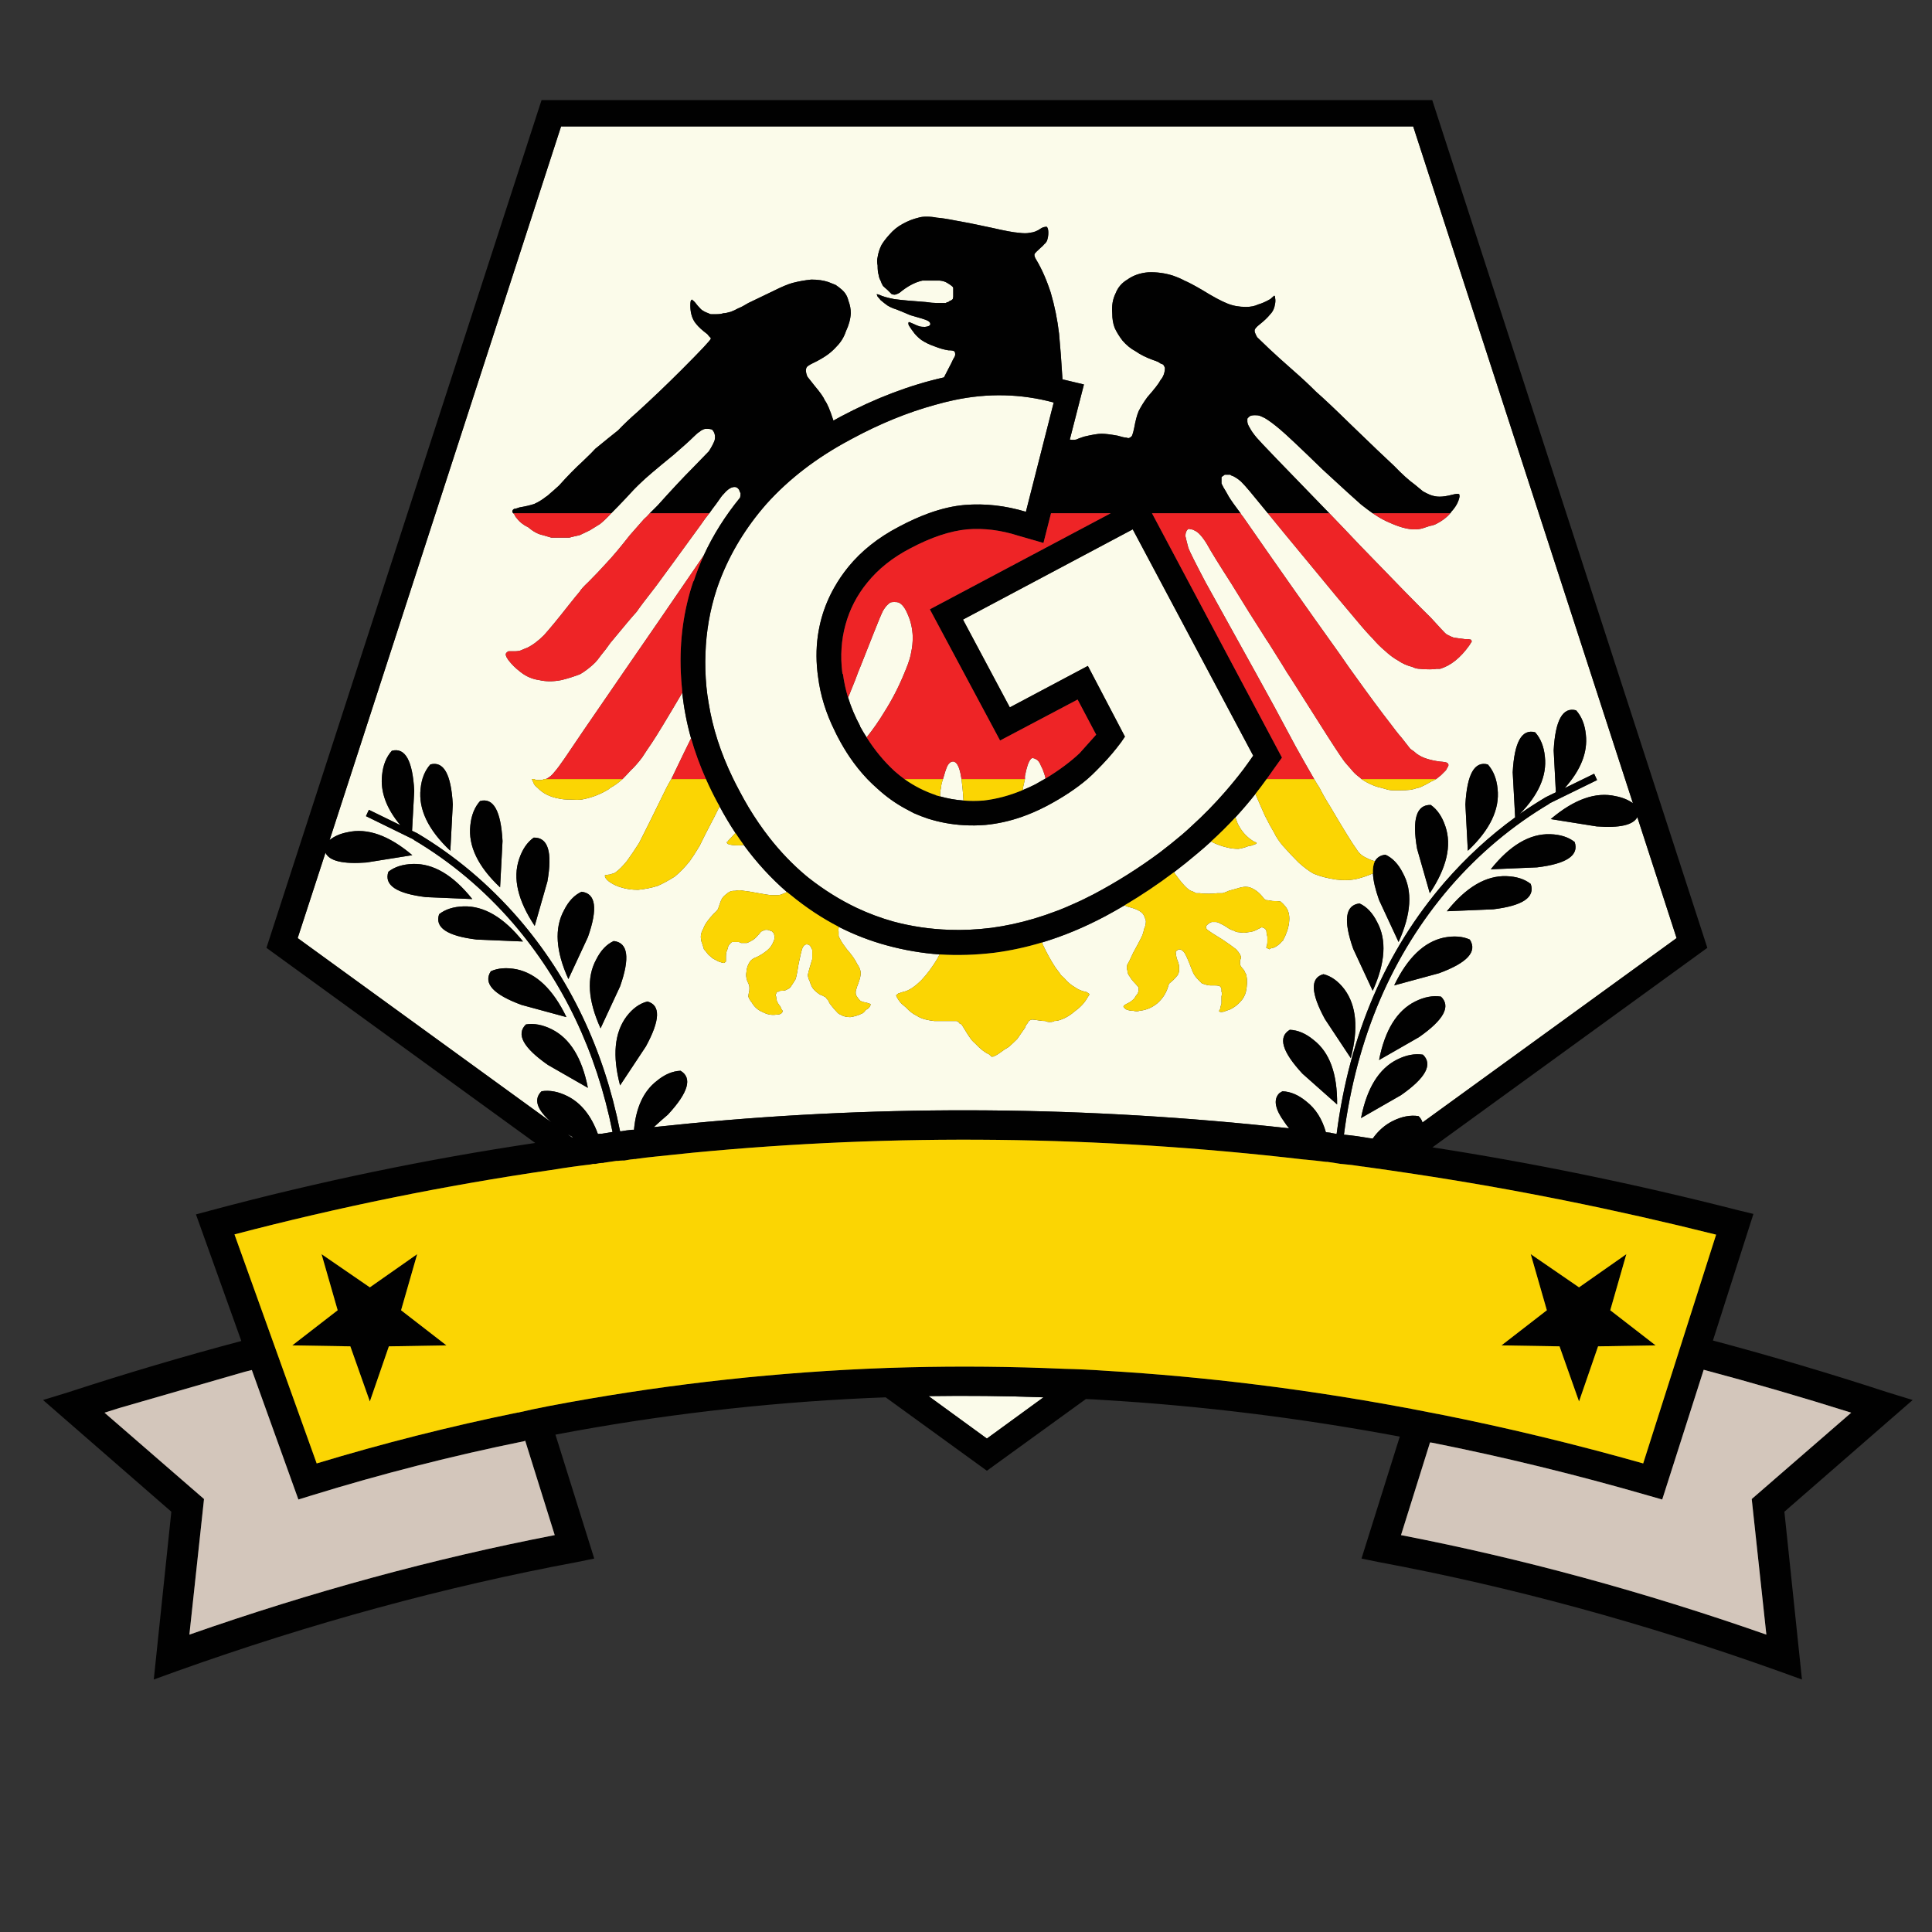 <?xml version="1.0" encoding="utf-8"?>
<!-- Generator: Adobe Illustrator 16.0.0, SVG Export Plug-In . SVG Version: 6.00 Build 0)  -->
<!DOCTYPE svg PUBLIC "-//W3C//DTD SVG 1.1//EN" "http://www.w3.org/Graphics/SVG/1.1/DTD/svg11.dtd">
<svg version="1.1" id="Layer_1" xmlns="http://www.w3.org/2000/svg" xmlns:xlink="http://www.w3.org/1999/xlink" x="0px" y="0px"
	 width="300px" height="300px" viewBox="0 0 300 300" enable-background="new 0 0 300 300" xml:space="preserve">
<rect x="0" y="0" width="300" height="300" fill="#333333" stroke="none"/>
<g>
	<path fill-rule="evenodd" clip-rule="evenodd" fill="#FBFBEA" d="M79.698,79.695l0.151,0.152c0.101,0.252,0.228,0.455,0.379,0.605
		c0.456,0.606,1.061,1.085,1.818,1.439c0.757,0.657,1.515,1.062,2.272,1.212c0.504,0.152,0.934,0.278,1.289,0.379
		c0.251,0,0.707,0,1.363,0c0.555,0,1.035,0,1.439,0c0.354-0.101,0.885-0.227,1.59-0.379c0.555-0.251,1.085-0.504,1.59-0.757
		c0.506-0.303,1.036-0.63,1.592-0.984c0.504-0.404,1.086-0.96,1.741-1.667c0.657-0.656,1.415-1.439,2.272-2.347
		c0.859-0.96,1.641-1.768,2.348-2.423c0.657-0.657,2.349-2.096,5.076-4.318c1.463-1.262,2.499-2.197,3.105-2.802
		c0.404-0.404,0.707-0.657,0.908-0.758c0.152-0.152,0.355-0.278,0.607-0.378c0.151-0.051,0.251-0.076,0.303-0.076
		c0.1,0,0.203,0,0.303,0c0.252,0,0.455,0.025,0.605,0.076c0.102,0,0.228,0.125,0.378,0.378c0.203,0.354,0.253,0.783,0.152,1.287
		c-0.152,0.455-0.455,1.035-0.91,1.743c-0.253,0.251-1.084,1.111-2.498,2.576c-1.415,1.413-3.233,3.356-5.455,5.832
		c-0.454,0.454-0.857,0.857-1.211,1.211c-0.354,0.404-0.657,0.708-0.908,0.91c-0.456,0.505-1.187,1.337-2.197,2.499
		c-1.465,1.869-2.651,3.283-3.561,4.241c-0.908,1.01-1.867,2.021-2.877,3.03c-0.708,0.657-1.162,1.161-1.364,1.515
		c-0.354,0.404-0.908,1.086-1.666,2.046c-1.667,2.119-2.954,3.687-3.862,4.694c-0.91,0.911-1.793,1.565-2.651,1.97
		c-0.405,0.153-0.708,0.278-0.91,0.379c-0.253,0.102-0.605,0.152-1.061,0.152c-0.454,0-0.757,0-0.908,0
		c-0.101,0.051-0.201,0.125-0.303,0.227c-0.203,0.202-0.101,0.581,0.303,1.135c0.506,0.658,1.086,1.238,1.743,1.743
		c0.062,0.053,0.124,0.102,0.189,0.151c0.858,0.668,1.805,1.071,2.84,1.213c1.06,0.251,2.222,0.251,3.483,0
		c1.011-0.253,1.97-0.556,2.878-0.91c0.167-0.102,0.331-0.202,0.492-0.304c0.702-0.474,1.319-0.977,1.857-1.515
		c0.201-0.202,0.504-0.58,0.908-1.135c0.506-0.606,0.985-1.237,1.439-1.895c2.12-2.573,3.484-4.191,4.091-4.846
		c0.402-0.607,1.414-1.946,3.029-4.015c1.565-2.121,3.888-5.302,6.968-9.543c0.404-0.607,0.833-1.187,1.287-1.743
		c0.355-0.504,0.707-0.983,1.061-1.439c0.657-0.959,1.035-1.463,1.136-1.515c0.504-0.604,0.96-0.958,1.364-1.059
		c0.454-0.152,0.808-0.025,1.061,0.379c0.05,0.101,0.076,0.176,0.076,0.227l0.151,0.303c0,0.275-0.025,0.503-0.075,0.682
		c-2.311,2.829-4.192,5.82-5.643,8.975c-1.692,2.485-4.003,5.857-6.931,10.112c-2.055,2.979-3.898,5.655-5.53,8.027
		c-5.151,7.481-8.206,11.951-9.164,13.408c-0.657,0.958-1.187,1.666-1.59,2.12c-0.303,0.404-0.682,0.732-1.136,0.985
		c-0.096,0.049-0.197,0.074-0.303,0.075h-0.151c-0.101,0.101-0.328,0.153-0.682,0.153c-0.152,0-0.303,0-0.455,0
		c-0.101,0-0.228-0.052-0.379-0.153c-0.1,0-0.177,0-0.227,0h-0.151l0.151,0.303c0.05,0.151,0.127,0.33,0.227,0.53
		c0.151,0.203,0.329,0.379,0.53,0.532c0.807,0.857,1.918,1.414,3.333,1.665c0.404,0.101,0.984,0.152,1.741,0.152
		c0.757,0.05,1.339,0.05,1.743,0c1.415-0.253,2.727-0.732,3.938-1.439c0.203-0.101,0.378-0.228,0.531-0.378
		c0.656-0.354,1.287-0.809,1.894-1.365c0.404-0.404,0.833-0.858,1.287-1.363c0.504-0.456,1.086-1.11,1.743-1.97
		c0.555-0.858,1.061-1.615,1.515-2.272c0.718-1.063,2.298-3.664,4.734-7.801c0.245,2.355,0.7,4.716,1.363,7.082
		c-0.367,0.756-0.734,1.501-1.098,2.234c-0.707,1.464-1.364,2.829-1.969,4.09c-0.304,0.506-0.555,0.96-0.758,1.365
		c-2.171,4.443-3.584,7.295-4.241,8.557c-0.606,0.96-1.236,1.894-1.894,2.803c-0.657,0.808-1.236,1.388-1.742,1.741
		c-0.202,0.152-0.379,0.228-0.53,0.228c-0.203,0.101-0.405,0.151-0.606,0.151c-0.252,0.052-0.429,0.077-0.53,0.077
		c0,0.1,0,0.175,0,0.226c0.101,0.303,0.379,0.606,0.833,0.91c0.555,0.354,1.111,0.604,1.666,0.758
		c0.757,0.251,1.641,0.378,2.651,0.378c1.061-0.102,2.07-0.304,3.029-0.606c0.81-0.354,1.691-0.833,2.651-1.439
		c0.809-0.657,1.59-1.465,2.348-2.423c0.405-0.556,0.91-1.338,1.515-2.348c0.456-0.96,1.187-2.399,2.197-4.318
		c0.28-0.559,0.583-1.166,0.91-1.817c0.772,1.442,1.593,2.819,2.461,4.128c-0.39,0.44-0.756,0.83-1.099,1.173
		c-0.05,0.102-0.126,0.177-0.226,0.228v0.151l0.15,0.152c0.303,0.151,0.909,0.227,1.818,0.227c0.218-0.023,0.433-0.049,0.644-0.076
		c2.023,2.759,4.257,5.195,6.703,7.31c-0.253,0.14-0.454,0.228-0.605,0.265c-0.153,0.101-0.379,0.177-0.682,0.228
		c-0.253,0-0.657,0-1.211,0c-0.406-0.051-1.037-0.153-1.894-0.304c-1.061-0.203-1.844-0.329-2.35-0.378
		c-0.454-0.102-0.858-0.102-1.212,0c-0.354,0-0.604,0.024-0.757,0.075c-0.253,0.101-0.455,0.228-0.605,0.379
		c-0.355,0.253-0.607,0.505-0.758,0.758c-0.101,0.152-0.228,0.454-0.378,0.91c-0.101,0.301-0.178,0.529-0.228,0.68
		c-0.101,0.202-0.329,0.456-0.682,0.757c-0.857,0.91-1.389,1.667-1.59,2.272c-0.354,0.607-0.479,1.161-0.379,1.667
		c0,0.201,0.075,0.479,0.228,0.833c0.101,0.354,0.176,0.606,0.227,0.757c0.152,0.151,0.378,0.43,0.682,0.833
		c0.252,0.204,0.455,0.379,0.607,0.532c0.251,0.151,0.58,0.326,0.984,0.53c0.404,0.15,0.682,0.227,0.833,0.227
		c0.101-0.052,0.203-0.127,0.304-0.227c0-0.204,0-0.455,0-0.758c0-0.404,0.051-0.707,0.152-0.909c0.1-0.252,0.176-0.505,0.226-0.757
		c0.152-0.203,0.278-0.354,0.379-0.456c0.102-0.101,0.176-0.151,0.228-0.151c0.101,0,0.227,0,0.378,0c0.101,0,0.277,0,0.53,0
		c0.152,0,0.304,0.051,0.454,0.151c0.253,0,0.429,0,0.531,0c0.101,0,0.227,0,0.379,0c0.303-0.101,0.555-0.227,0.757-0.379
		c0.252-0.101,0.555-0.354,0.908-0.758c0.153-0.151,0.303-0.326,0.454-0.529c0.153-0.151,0.278-0.228,0.378-0.228
		c0.153-0.101,0.329-0.151,0.531-0.151c0.204,0,0.404,0.05,0.606,0.151c0.152,0,0.278,0.077,0.378,0.228
		c0.153,0.1,0.228,0.252,0.228,0.454c0.101,0.253,0.076,0.556-0.075,0.91c-0.203,0.505-0.43,0.883-0.682,1.136
		s-0.455,0.43-0.607,0.53c-0.251,0.203-0.604,0.43-1.059,0.682c-0.304,0.151-0.532,0.252-0.682,0.304
		c-0.203,0.1-0.379,0.226-0.531,0.379c-0.402,0.504-0.63,1.11-0.681,1.816c-0.101,0.556,0,1.136,0.302,1.742
		c0.152,0.203,0.203,0.582,0.152,1.136c-0.102,0.404-0.152,0.707-0.152,0.909c0.101,0.303,0.278,0.606,0.531,0.909
		c0.404,0.707,0.984,1.212,1.741,1.515c0.658,0.354,1.339,0.479,2.046,0.379c0.554,0,0.883-0.152,0.984-0.454
		c0.05-0.102,0-0.228-0.151-0.379c-0.101-0.303-0.228-0.53-0.379-0.682c-0.303-0.404-0.454-0.833-0.454-1.288
		c-0.102-0.151-0.102-0.303,0-0.454c0-0.051,0.05-0.151,0.151-0.304c0.052,0,0.126,0,0.228,0c0.05-0.101,0.203-0.151,0.454-0.151
		c0.354,0,0.606-0.05,0.757-0.15c0.252-0.102,0.455-0.228,0.606-0.378c0.251-0.354,0.53-0.783,0.833-1.289
		c0.151-0.555,0.304-1.337,0.455-2.348c0.251-1.261,0.454-2.096,0.606-2.5c0.202-0.403,0.455-0.58,0.758-0.529
		c0.251,0,0.454,0.176,0.605,0.529c0.102,0.153,0.153,0.278,0.153,0.379c0,0.153,0,0.378,0,0.682v0.683l-0.228,0.757
		c-0.202,0.657-0.354,1.211-0.455,1.667c0,0.303,0.101,0.656,0.304,1.061c0.151,0.506,0.328,0.885,0.53,1.136
		c0.251,0.303,0.606,0.606,1.061,0.909c0.203,0.051,0.378,0.126,0.529,0.228c0.153,0.05,0.279,0.127,0.379,0.227
		c0.052,0.102,0.176,0.253,0.379,0.455c0.052,0.202,0.176,0.429,0.379,0.682c0.354,0.454,0.657,0.808,0.91,1.061
		c0.151,0.201,0.352,0.354,0.605,0.454c0.404,0.251,0.91,0.379,1.515,0.379c0.657-0.101,1.239-0.278,1.743-0.531
		c0.203-0.05,0.429-0.251,0.682-0.604c0.352-0.152,0.58-0.379,0.68-0.683l0.077-0.075l-0.077-0.152
		c-0.101-0.05-0.328-0.126-0.68-0.227c-0.405-0.051-0.707-0.151-0.91-0.303c-0.202-0.202-0.378-0.43-0.53-0.682
		c-0.102-0.151-0.153-0.354-0.153-0.605c0-0.152,0.078-0.456,0.228-0.91c0.304-0.757,0.479-1.337,0.53-1.74
		c0.101-0.507-0.075-1.086-0.53-1.744c-0.303-0.656-0.833-1.414-1.59-2.272c-0.253-0.354-0.455-0.631-0.606-0.833
		c-0.151-0.203-0.327-0.505-0.53-0.91c-0.103-0.151-0.152-0.277-0.152-0.379c0-0.151,0-0.354,0-0.605
		c-0.051-0.253-0.051-0.429,0-0.531c0-0.059,0.013-0.135,0.038-0.226c2.399,1.22,4.888,2.181,7.46,2.877
		c2.675,0.731,5.402,1.199,8.18,1.402c-0.113,0.235-0.241,0.475-0.379,0.719c-0.757,1.261-1.566,2.347-2.424,3.257
		c-0.505,0.504-0.984,0.908-1.439,1.211c-0.455,0.304-0.884,0.505-1.288,0.605c-0.304,0.053-0.53,0.127-0.683,0.228
		c-0.151,0-0.226,0.025-0.226,0.076l-0.303,0.228c0,0.101,0.05,0.227,0.151,0.378c0.101,0.202,0.252,0.43,0.455,0.683
		c0.151,0.201,0.455,0.479,0.909,0.833c0.556,0.605,1.111,1.035,1.666,1.287c0.355,0.253,0.834,0.453,1.439,0.606
		c0.404,0.101,0.833,0.177,1.289,0.226c0.402,0,1.059,0,1.968,0c0.758,0,1.212,0,1.362,0c0.253,0,0.379,0.052,0.379,0.153
		c0.051,0,0.127,0.075,0.229,0.226c0.201,0.052,0.353,0.178,0.454,0.379c0.605,1.011,1.011,1.643,1.212,1.894
		c0.151,0.253,0.405,0.531,0.758,0.835c0.807,0.858,1.514,1.412,2.121,1.665c0.251,0.203,0.379,0.328,0.379,0.379
		c0.1,0,0.176,0,0.227,0c0.102,0,0.152-0.025,0.152-0.075c0.149,0,0.479-0.178,0.984-0.531c0.454-0.354,0.908-0.655,1.361-0.908
		c0.505-0.454,0.935-0.858,1.289-1.212c0.302-0.454,0.707-1.035,1.212-1.742c0.101-0.304,0.227-0.53,0.379-0.683l0.227-0.379
		c0.202-0.15,0.379-0.226,0.531-0.226c0.149,0,0.528,0.05,1.136,0.151c0.303,0.049,0.604,0.074,0.908,0.074
		c0.152,0.103,0.379,0.153,0.683,0.153c0.353,0,0.58-0.051,0.681-0.153c0.152,0,0.354-0.025,0.606-0.074
		c0.909-0.252,1.742-0.707,2.5-1.363c0.907-0.656,1.564-1.339,1.968-2.046c0.153-0.251,0.279-0.454,0.379-0.605
		c0-0.102-0.049-0.177-0.15-0.228l-0.229-0.15c-0.049-0.052-0.15-0.077-0.303-0.077c-0.707-0.201-1.211-0.429-1.516-0.68
		c-0.453-0.254-0.883-0.582-1.286-0.986c-0.304-0.354-0.605-0.656-0.908-0.907c-0.202-0.304-0.479-0.683-0.834-1.137
		c-0.707-1.061-1.389-2.298-2.045-3.712c-0.03-0.074-0.056-0.149-0.075-0.228c3.284-0.985,6.566-2.349,9.846-4.09
		c0.994-0.535,1.979-1.09,2.954-1.666c0.182,0.062,0.384,0.139,0.605,0.227c1.263,0.302,2.046,0.706,2.349,1.212
		c0.151,0.252,0.277,0.58,0.379,0.983c0,0.456-0.102,0.885-0.303,1.289c-0.05,0.404-0.202,0.858-0.455,1.363
		c-0.252,0.506-0.657,1.263-1.212,2.272c-0.454,1.01-0.758,1.617-0.91,1.819c-0.101,0.354-0.101,0.656,0,0.91
		c0,0.354,0.128,0.681,0.379,0.983c0.203,0.354,0.505,0.732,0.91,1.136l0.454,0.532v0.378c0,0.201-0.051,0.403-0.152,0.605
		c-0.15,0.151-0.328,0.403-0.528,0.757c-0.354,0.354-0.708,0.606-1.063,0.758c-0.402,0.202-0.605,0.354-0.605,0.454
		c0,0.102,0.075,0.202,0.229,0.304c0.049,0.1,0.175,0.177,0.377,0.228c0.254,0.101,0.556,0.15,0.91,0.15
		c0.403,0.101,0.731,0.101,0.984,0c1.011-0.101,1.919-0.479,2.728-1.136c0.807-0.707,1.363-1.54,1.665-2.498
		c0.051-0.254,0.128-0.456,0.228-0.607c0.101-0.101,0.304-0.278,0.607-0.529c0.251-0.254,0.479-0.506,0.679-0.757
		c0.102-0.153,0.179-0.354,0.229-0.607c0-0.203,0-0.479,0-0.833c-0.051-0.304-0.179-0.707-0.379-1.211
		c-0.102-0.456-0.15-0.783-0.15-0.986c0.1-0.151,0.277-0.277,0.529-0.379c0.304,0,0.579,0.176,0.832,0.53
		c0.254,0.404,0.582,1.137,0.985,2.197c0.253,0.708,0.479,1.187,0.683,1.438c0.1,0.151,0.277,0.354,0.528,0.607
		c0.152,0.15,0.329,0.327,0.531,0.529c0.202,0.051,0.454,0.126,0.756,0.229c0.202,0.049,0.379,0.074,0.532,0.074
		c0.15,0,0.377,0,0.682,0c0.453,0,0.731,0.051,0.832,0.151c0.051,0,0.126,0.128,0.228,0.379c0,0.101,0,0.253,0,0.454
		c0.099,0.152,0.099,0.379,0,0.683c0,0.454,0,0.833,0,1.136c-0.102,0.303-0.177,0.606-0.228,0.909l-0.151,0.227
		c0,0.101,0.051,0.152,0.151,0.152c0.051,0.051,0.228,0.051,0.531,0c0.302-0.102,0.656-0.228,1.06-0.379
		c0.605-0.303,1.11-0.682,1.516-1.136c0.454-0.455,0.758-0.985,0.907-1.592c0.203-0.959,0.228-1.816,0.077-2.573
		c-0.051-0.153-0.127-0.304-0.227-0.456c-0.051-0.202-0.203-0.43-0.456-0.681c-0.202-0.253-0.302-0.456-0.302-0.607
		c0-0.101,0-0.278,0-0.529c0.1-0.253,0.149-0.404,0.149-0.456c0-0.302-0.251-0.732-0.757-1.288c-0.505-0.403-1.212-0.908-2.12-1.514
		c-1.262-0.758-2.068-1.287-2.425-1.591c-0.15-0.203-0.175-0.378-0.075-0.531c0-0.051,0.126-0.176,0.379-0.379
		c0.152-0.1,0.304-0.175,0.454-0.226c0.102,0,0.304,0,0.607,0c0.201,0,0.428,0.075,0.681,0.226c0.254,0.103,0.582,0.279,0.985,0.532
		c0.404,0.303,0.806,0.504,1.211,0.605c0.203,0.152,0.456,0.228,0.758,0.228c0.556,0.1,1.01,0.1,1.364,0
		c0.553-0.051,1.009-0.176,1.363-0.379c0.304-0.151,0.555-0.279,0.758-0.379c0.149,0,0.302,0.051,0.454,0.151
		c0.149,0.102,0.251,0.228,0.302,0.379c0,0.252,0.051,0.556,0.151,0.91c0,0.303,0,0.58,0,0.833c0,0.253-0.05,0.505-0.151,0.758v0.15
		l0.151,0.077c0.102,0,0.203,0.051,0.304,0.151l0.228-0.151c0.505-0.052,1.009-0.328,1.516-0.833
		c0.149-0.202,0.277-0.328,0.379-0.379c0.049-0.151,0.149-0.354,0.302-0.605c0.454-1.011,0.681-1.944,0.681-2.803
		c0-0.808-0.227-1.464-0.681-1.969c-0.203-0.251-0.43-0.479-0.681-0.682c-0.254-0.051-0.656-0.076-1.214-0.076
		c-0.555-0.1-0.907-0.151-1.06-0.151c-0.152-0.05-0.354-0.252-0.605-0.606c-0.558-0.657-1.188-1.111-1.895-1.362
		c-0.556-0.153-1.186-0.103-1.893,0.151c-0.558,0.151-1.009,0.277-1.363,0.379c-0.303,0.15-0.631,0.277-0.985,0.378
		c-0.403,0-0.683,0-0.832,0c-0.254,0.05-0.684,0.076-1.289,0.076c-0.705,0-1.161-0.025-1.361-0.076c-0.154,0-0.356,0-0.608,0
		c-0.353-0.203-0.63-0.329-0.832-0.378c-0.556-0.253-1.414-1.188-2.575-2.802c-0.018-0.023-0.03-0.049-0.038-0.077
		c1.247-0.947,2.473-1.931,3.675-2.953c0.709-0.59,1.402-1.196,2.082-1.817c0.829,0.441,1.75,0.769,2.765,0.984
		c0.453,0.102,0.958,0.152,1.514,0.152c0.607-0.1,1.136-0.253,1.592-0.454c0.302,0,0.58-0.077,0.833-0.228
		c0.253-0.051,0.379-0.126,0.379-0.228c-0.104-0.1-0.203-0.151-0.304-0.151c-1.161-0.657-2.045-1.615-2.65-2.879
		c-0.051-0.152-0.167-0.469-0.342-0.946c1.077-1.165,2.11-2.376,3.106-3.635c0.574,1.343,1.067,2.467,1.476,3.37
		c0.556,1.111,1.036,1.995,1.438,2.651c0.305,0.657,0.758,1.339,1.366,2.046c0.756,0.858,1.563,1.716,2.423,2.575
		c0.908,0.808,1.692,1.389,2.347,1.742c0.96,0.403,2.121,0.707,3.484,0.908c1.263,0.153,2.399,0.103,3.408-0.151
		c0.758-0.203,1.491-0.454,2.196-0.757c0.034-0.018,0.071-0.03,0.114-0.039c0.038,1.072,0.354,2.448,0.947,4.128l3.029,6.514
		c1.97-4.342,2.196-7.903,0.683-10.679c-0.707-1.415-1.616-2.373-2.727-2.878c-0.764,0.087-1.306,0.428-1.629,1.022
		c-0.489-0.141-0.907-0.305-1.251-0.492c-0.707-0.303-1.235-0.758-1.59-1.363c-0.606-0.809-1.996-3.056-4.166-6.742
		c-0.605-0.958-1.137-1.893-1.591-2.801c-0.302-0.455-0.581-0.911-0.832-1.365c-1.11-1.919-2.071-3.609-2.88-5.074l-3.333-6.211
		c-1.042-1.892-2.014-3.66-2.914-5.302c-3.828-6.932-6.417-11.603-7.764-14.012c-1.567-2.978-2.449-4.746-2.651-5.302
		c-0.203-0.757-0.353-1.362-0.454-1.816c0-0.506,0.126-0.859,0.379-1.061c0.051-0.101,0.2-0.101,0.454,0
		c0.202,0,0.379,0.05,0.53,0.151c0.353,0.152,0.681,0.404,0.985,0.757c0.353,0.404,0.681,0.858,0.982,1.364
		c0.607,1.111,1.87,3.155,3.787,6.135c1.819,2.98,3.637,5.883,5.454,8.711c0.122,0.193,0.247,0.382,0.379,0.567l2.158,3.447
		c0.21,0.356,0.426,0.708,0.644,1.059c0.242,0.379,0.482,0.745,0.721,1.099c1.609,2.556,3.01,4.764,4.203,6.627
		c2.07,3.281,3.408,5.328,4.016,6.135c0.202,0.253,0.528,0.631,0.982,1.136c0.405,0.504,0.784,0.883,1.137,1.136
		c0.202,0.151,0.379,0.303,0.531,0.454c0.504,0.354,1.062,0.657,1.665,0.91c0.454,0.202,0.935,0.354,1.44,0.455
		c0.353,0.1,0.707,0.2,1.06,0.303c0.254,0.051,0.529,0.075,0.833,0.075c0.152,0,0.48,0,0.984,0c0.606,0,1.137-0.024,1.591-0.075
		c0.354-0.052,0.733-0.153,1.137-0.303c0.102,0,0.227-0.025,0.379-0.076c0.555-0.253,1.137-0.556,1.74-0.91
		c0.254-0.101,0.507-0.226,0.758-0.379c0.253-0.201,0.507-0.404,0.758-0.605c0.253-0.253,0.507-0.506,0.758-0.758
		c0.152-0.252,0.277-0.48,0.379-0.682c0.049-0.203,0-0.354-0.152-0.454c-0.099-0.102-0.506-0.177-1.211-0.228
		c-0.758-0.101-1.438-0.253-2.047-0.454c-0.502-0.153-1.007-0.404-1.514-0.758c-0.2-0.202-0.53-0.454-0.984-0.758
		c-0.353-0.454-0.809-1.035-1.363-1.742c-0.143-0.171-0.295-0.349-0.454-0.53c-0.351-0.434-0.729-0.928-1.137-1.477
		c-1.559-1.995-3.565-4.709-6.021-8.143c-0.161-0.228-0.324-0.456-0.491-0.68l-1.555-2.236c-0.061-0.083-0.122-0.171-0.189-0.265
		c-4.594-6.413-9.518-13.406-14.769-20.98c-0.152-0.152-0.278-0.328-0.379-0.531c-0.908-1.211-1.516-2.069-1.817-2.575
		c-0.303-0.555-0.582-1.034-0.833-1.438c-0.102-0.203-0.205-0.404-0.304-0.606c0-0.101,0-0.228,0-0.378c0-0.253,0-0.454,0-0.606
		c0.099-0.101,0.202-0.176,0.304-0.227c0.102-0.101,0.174-0.152,0.227-0.152c0.102,0,0.228,0,0.379,0c0.203,0,0.353,0,0.454,0
		c0.102,0.102,0.251,0.178,0.454,0.228c0.403,0.202,0.81,0.479,1.211,0.833c0.405,0.404,0.859,0.91,1.364,1.515
		c0.858,1.061,1.793,2.197,2.802,3.408c1.769,2.172,3.765,4.595,5.985,7.271c3.482,4.243,6.11,7.398,7.876,9.467
		c1.009,1.213,1.843,2.147,2.5,2.803c0.555,0.657,1.137,1.237,1.742,1.742c0.758,0.707,1.465,1.238,2.121,1.591
		c0.654,0.454,1.388,0.783,2.196,0.984c0.403,0.203,0.809,0.304,1.212,0.304c0.304,0.05,0.809,0.075,1.516,0.075
		c0.504,0,0.833-0.025,0.982-0.075c0.253,0,0.456,0,0.606,0c1.667-0.504,3.181-1.718,4.544-3.637
		c0.152-0.251,0.279-0.454,0.379-0.605c0-0.1-0.049-0.203-0.15-0.303c-0.101,0-0.229-0.025-0.378-0.076c-0.152,0-0.354,0-0.606,0
		c-0.658-0.1-1.212-0.177-1.665-0.228c-0.304-0.1-0.683-0.277-1.137-0.529c-0.152-0.101-0.961-0.96-2.426-2.576
		c-1.665-1.615-5.326-5.352-10.981-11.21c-1.718-1.816-3.307-3.484-4.771-4.999c-7.069-7.271-10.831-11.183-11.285-11.74
		c-0.505-0.605-0.859-1.111-1.062-1.515c-0.252-0.404-0.379-0.732-0.379-0.983c0-0.152,0-0.278,0-0.379
		c0-0.103,0.026-0.152,0.077-0.152c0.101-0.151,0.253-0.278,0.453-0.378c0.203-0.051,0.405-0.076,0.606-0.076
		c0.354,0,0.607,0.025,0.758,0.076c0.251,0.1,0.528,0.227,0.832,0.378c0.606,0.354,1.391,0.935,2.349,1.743
		c0.91,0.757,3.131,2.852,6.666,6.286c3.179,2.929,5.15,4.722,5.908,5.379c0.707,0.555,1.311,1.008,1.815,1.362
		c0.051,0.051,0.128,0.101,0.229,0.152c0.809,0.555,1.642,1.009,2.5,1.363c0.908,0.404,1.717,0.682,2.424,0.833
		c0.454,0.102,0.907,0.152,1.363,0.152c0.454,0,0.857-0.05,1.212-0.152c0.304-0.101,0.681-0.226,1.137-0.378
		c0.353-0.051,0.681-0.151,0.982-0.302c0.91-0.456,1.644-1.01,2.196-1.667c0.053-0.05,0.104-0.125,0.154-0.226
		c0.707-0.758,1.135-1.54,1.286-2.35c0-0.251-0.026-0.379-0.075-0.379c-0.103-0.1-0.455-0.075-1.062,0.077
		c-0.758,0.201-1.414,0.302-1.969,0.302c-0.505,0-1.01-0.101-1.514-0.302c-0.354-0.152-0.707-0.328-1.062-0.531
		c-0.304-0.252-0.731-0.605-1.287-1.061c-0.909-0.656-1.971-1.616-3.183-2.878c-1.261-1.161-3.508-3.308-6.741-6.438
		c-2.423-2.373-4.216-4.065-5.377-5.075c-1.11-1.111-2.247-2.17-3.408-3.181c-1.665-1.464-2.954-2.626-3.862-3.484
		c-0.909-0.858-1.539-1.464-1.894-1.818c-0.304-0.555-0.43-0.908-0.379-1.061c0-0.201,0.251-0.505,0.758-0.908
		c0.707-0.557,1.264-1.086,1.665-1.591c0.405-0.404,0.656-0.959,0.758-1.667c0.051-0.303,0.051-0.58,0-0.833
		c0-0.253-0.051-0.378-0.152-0.378l-0.605,0.529c-0.707,0.404-1.337,0.682-1.893,0.834c-0.504,0.251-1.137,0.378-1.895,0.378
		c-1.06,0-2.02-0.177-2.877-0.531c-0.909-0.354-2.223-1.061-3.938-2.12c-1.212-0.707-2.121-1.188-2.728-1.439
		c-0.453-0.253-1.033-0.506-1.74-0.757c-1.264-0.404-2.551-0.582-3.865-0.531c-1.261,0.102-2.347,0.48-3.257,1.136
		c-0.858,0.506-1.463,1.213-1.817,2.121c-0.453,0.908-0.63,1.944-0.528,3.105c0,0.858,0.125,1.615,0.379,2.272
		c0.302,0.657,0.707,1.314,1.211,1.969c0.604,0.707,1.287,1.264,2.045,1.667c0.707,0.504,1.616,0.958,2.726,1.362
		c0.506,0.152,0.885,0.329,1.136,0.531c0.305,0.101,0.456,0.176,0.456,0.227c0.102,0.152,0.177,0.303,0.228,0.455
		c0,0.252-0.026,0.479-0.077,0.681c-0.1,0.456-0.302,0.86-0.606,1.213c-0.251,0.504-0.934,1.387-2.044,2.65
		c-0.557,0.758-1.009,1.49-1.363,2.195c-0.252,0.607-0.48,1.464-0.681,2.576c-0.102,0.506-0.203,0.885-0.305,1.136
		c-0.05,0.152-0.176,0.278-0.379,0.378c-0.101,0.101-0.277,0.101-0.53,0c-0.251,0-0.707-0.1-1.361-0.303
		c-1.11-0.201-1.945-0.302-2.501-0.302c-0.555,0-1.463,0.151-2.727,0.455c-0.606,0.201-1.01,0.354-1.212,0.454
		c-0.353,0.05-0.681,0.05-0.984,0l2.196-8.56l-3.333-0.794c-0.161-2.71-0.338-5.071-0.529-7.082
		c-0.253-2.171-0.683-4.293-1.288-6.363c-0.656-2.021-1.414-3.736-2.271-5.151c-0.253-0.403-0.33-0.707-0.227-0.908
		c0.099-0.152,0.402-0.454,0.907-0.91c0.304-0.251,0.505-0.454,0.605-0.605c0.102-0.05,0.228-0.203,0.379-0.454
		c0.152-0.404,0.228-0.834,0.228-1.289s-0.075-0.757-0.228-0.908c-0.101-0.051-0.174-0.051-0.227,0c-0.202,0-0.43,0.076-0.683,0.226
		c-0.554,0.404-1.135,0.632-1.74,0.682c-0.403,0.101-0.985,0.101-1.743,0c-0.758-0.05-2.119-0.303-4.091-0.757
		c-2.573-0.555-4.467-0.934-5.681-1.136c-1.261-0.251-2.245-0.404-2.952-0.454c-0.456-0.101-0.986-0.151-1.592-0.151
		c-0.505,0-0.908,0.05-1.212,0.151c-0.857,0.203-1.691,0.53-2.498,0.985c-0.757,0.404-1.44,0.959-2.045,1.666
		c-0.505,0.555-0.909,1.085-1.212,1.59c-0.304,0.606-0.506,1.237-0.606,1.893c-0.101,0.404-0.101,0.833,0,1.289
		c0,0.656,0.05,1.136,0.152,1.438c0.051,0.354,0.151,0.657,0.304,0.91c0.101,0.303,0.226,0.58,0.379,0.833
		c0.15,0.151,0.378,0.354,0.68,0.607c0.304,0.301,0.531,0.529,0.682,0.68c0.204,0.052,0.329,0.077,0.379,0.077
		c0.203,0,0.481-0.103,0.833-0.304c1.213-1.01,2.4-1.642,3.561-1.893c0.354,0,0.808,0,1.362,0c0.607,0,1.036,0,1.289,0
		c0.505,0.05,0.909,0.176,1.212,0.379c0.354,0.201,0.629,0.403,0.832,0.604c0.053,0.052,0.075,0.127,0.075,0.228s0,0.328,0,0.682
		c0,0.304,0,0.505,0,0.605c0,0.052-0.022,0.177-0.075,0.378c-0.099,0.102-0.203,0.178-0.302,0.228c-0.102,0-0.227,0.075-0.379,0.228
		c-0.151,0-0.279,0.05-0.379,0.151c-0.051,0-0.251,0-0.605,0c-0.253,0-0.531,0-0.833,0c-0.456,0-1.011-0.051-1.667-0.151
		c-2.17-0.153-3.812-0.304-4.923-0.456c-1.061-0.201-1.842-0.429-2.348-0.68c-0.151-0.052-0.278-0.077-0.379-0.077l0.151,0.379
		c0.152,0.152,0.303,0.328,0.456,0.531c0.352,0.304,0.707,0.58,1.059,0.833c0.405,0.253,0.858,0.454,1.365,0.606
		c0.403,0.151,1.136,0.454,2.196,0.908c1.463,0.404,2.347,0.682,2.651,0.833c0.303,0.152,0.454,0.329,0.454,0.531
		c0,0.251-0.277,0.404-0.833,0.454c-0.354,0-0.632-0.025-0.833-0.076c-0.303-0.102-0.606-0.228-0.91-0.378
		c-0.454-0.203-0.706-0.303-0.758-0.303c-0.1,0.101-0.1,0.278,0,0.53c0.253,0.404,0.555,0.833,0.91,1.288
		c0.353,0.404,0.707,0.732,1.06,0.984c0.605,0.404,1.289,0.732,2.045,0.985c0.758,0.303,1.463,0.504,2.121,0.605
		c0.504,0,0.807,0.052,0.91,0.152c0.099,0.05,0.15,0.227,0.15,0.529c0,0.152-0.099,0.379-0.304,0.682
		c-0.15,0.354-0.401,0.858-0.756,1.515c-0.251,0.472-0.477,0.913-0.681,1.326c-5.284,1.187-10.637,3.219-16.058,6.098
		c-0.374,0.195-0.741,0.396-1.097,0.605l-0.039-0.076c-0.504-1.565-0.934-2.576-1.288-3.03c-0.203-0.504-0.732-1.262-1.589-2.272
		c-0.607-0.757-0.986-1.237-1.137-1.439c-0.152-0.354-0.228-0.682-0.228-0.984c0-0.253,0.076-0.456,0.228-0.606
		c0.251-0.203,0.758-0.479,1.515-0.833c0.758-0.404,1.362-0.782,1.816-1.136c0.456-0.354,0.858-0.732,1.213-1.136
		c0.657-0.657,1.136-1.439,1.438-2.348c0.456-0.96,0.708-1.894,0.758-2.804c0-0.657-0.125-1.312-0.379-1.969
		c-0.151-0.657-0.479-1.212-0.983-1.666c-0.354-0.304-0.682-0.557-0.986-0.758c-0.354-0.152-0.731-0.303-1.136-0.455
		c-0.758-0.252-1.64-0.379-2.651-0.379c-1.01,0.102-1.994,0.278-2.954,0.531c-0.707,0.201-1.666,0.604-2.877,1.211
		c-1.262,0.606-2.576,1.236-3.939,1.894c-0.657,0.404-1.187,0.682-1.59,0.833c-0.354,0.203-0.732,0.379-1.136,0.531
		c-0.505,0.151-0.884,0.226-1.136,0.226c-0.304,0.101-0.682,0.152-1.136,0.152c-0.404,0-0.656,0-0.757,0
		c-0.151,0-0.303-0.051-0.455-0.152c-0.454-0.151-0.833-0.354-1.136-0.605c-0.354-0.354-0.682-0.732-0.985-1.136
		c-0.201-0.203-0.328-0.304-0.379-0.304c0-0.1-0.05-0.1-0.15,0c-0.101,0.05-0.151,0.329-0.151,0.833s0.05,0.96,0.151,1.364
		c0.15,0.605,0.404,1.111,0.757,1.515c0.354,0.454,0.935,0.984,1.742,1.59c0.151,0.201,0.279,0.354,0.379,0.455
		c0.101,0.05,0.151,0.125,0.151,0.228c0,0.201-1.54,1.842-4.62,4.923c-2.222,2.221-4.469,4.367-6.742,6.438
		c-1.211,1.059-2.222,2.02-3.029,2.877c-0.958,0.758-2.145,1.718-3.559,2.879c-0.303,0.354-0.96,1.008-1.971,1.969
		c-1.109,1.01-2.323,2.247-3.635,3.712c-0.657,0.605-1.111,1.008-1.364,1.211c-0.253,0.253-0.504,0.455-0.757,0.607
		c-0.504,0.404-1.084,0.757-1.742,1.059c-0.606,0.203-1.363,0.378-2.272,0.531c-0.405,0.151-0.682,0.227-0.834,0.227
		c-0.201,0.102-0.301,0.253-0.301,0.456C79.548,79.519,79.598,79.595,79.698,79.695z M163.62,62.502l-4.317,16.967
		c-3.181-0.96-6.336-1.314-9.468-1.061c-1.75,0.144-3.621,0.573-5.606,1.287c-1.497,0.543-3.062,1.25-4.695,2.122
		c-3.18,1.666-5.781,3.736-7.802,6.21c-0.837,1.031-1.568,2.104-2.195,3.219c-0.849,1.501-1.506,3.08-1.97,4.734
		c-0.243,0.896-0.432,1.804-0.568,2.726c-0.292,2.104-0.279,4.25,0.039,6.438c0.358,2.82,1.216,5.598,2.576,8.332
		c0.164,0.358,0.339,0.71,0.529,1.061c0.553,1.055,1.147,2.054,1.78,2.993c0.849,1.252,1.771,2.4,2.765,3.445
		c0.515,0.533,1.045,1.037,1.591,1.515c1.355,1.237,2.806,2.272,4.355,3.105c0.428,0.238,0.856,0.465,1.289,0.683
		c0.705,0.311,1.424,0.588,2.158,0.833c0.899,0.284,1.808,0.512,2.727,0.682c0.942,0.174,1.889,0.289,2.84,0.341
		c1.114,0.066,2.237,0.055,3.37-0.039c1.886-0.179,3.767-0.595,5.644-1.25c1.228-0.43,2.452-0.959,3.673-1.589
		c0.075-0.036,0.152-0.074,0.227-0.115c2.477-1.313,4.571-2.703,6.287-4.166c0.511-0.446,0.988-0.901,1.438-1.363
		c1.224-1.223,2.245-2.359,3.069-3.408c0.52-0.638,0.962-1.245,1.325-1.818l-5.756-10.983l-12.12,6.438l-7.271-13.632l26.359-14.013
		l18.707,35.144c-0.497,0.716-0.999,1.423-1.516,2.12c-0.913,1.199-1.86,2.359-2.839,3.484c-1.63,1.876-3.359,3.644-5.188,5.302
		c-0.493,0.468-0.998,0.921-1.516,1.364c-1.123,0.948-2.272,1.87-3.445,2.765c-3.222,2.395-6.642,4.555-10.263,6.475
		c-1.13,0.592-2.266,1.135-3.408,1.629c-0.651,0.296-1.308,0.574-1.97,0.833c-0.137,0.048-0.277,0.099-0.416,0.153
		c-1.153,0.441-2.304,0.833-3.445,1.173c-2.227,0.664-4.447,1.143-6.666,1.438c-2.206,0.276-4.376,0.378-6.514,0.304
		c-2.965-0.097-5.868-0.525-8.711-1.288c-1.943-0.547-3.837-1.254-5.68-2.122c-2.59-1.232-5.075-2.783-7.46-4.658
		c-0.139-0.114-0.279-0.228-0.417-0.341c-2.05-1.72-3.943-3.689-5.68-5.908c-1.134-1.452-2.208-3.018-3.219-4.696
		c-0.504-0.849-0.997-1.734-1.477-2.651c-0.343-0.639-0.671-1.282-0.985-1.932c-1.877-3.868-3.127-7.744-3.749-11.626
		c-0.147-0.83-0.263-1.665-0.342-2.5c-0.167-1.758-0.217-3.488-0.15-5.188c0.115-3.435,0.697-6.754,1.741-9.96
		c1.426-4.232,3.598-8.171,6.515-11.815c0.392-0.485,0.795-0.964,1.21-1.439c3.487-3.88,7.792-7.188,12.914-9.922
		c0.134-0.075,0.274-0.151,0.417-0.227c4.319-2.324,8.587-4.066,12.8-5.226c1.017-0.292,2.027-0.543,3.031-0.757
		C153.419,61.013,158.569,61.139,163.62,62.502z M159.151,120.974c0-0.201,0-0.354,0-0.454c0.253-1.364,0.555-2.247,0.907-2.651
		c0.154-0.203,0.405-0.203,0.758,0c0.354,0.151,0.632,0.504,0.833,1.061c0.253,0.454,0.48,1.061,0.683,1.818
		c0,0.034,0,0.084,0,0.151c-0.51,0.301-1.041,0.603-1.591,0.908c-0.64,0.326-1.28,0.615-1.932,0.872
		c0.019-0.109,0.032-0.223,0.038-0.339C158.948,121.884,159.05,121.428,159.151,120.974z M149.304,120.974
		c0.051,0.404,0.102,0.858,0.152,1.365c0.065,0.592,0.116,1.249,0.152,1.968c-1.234-0.092-2.444-0.308-3.637-0.644
		c0.006-0.55,0.056-0.993,0.151-1.325c0-0.304,0.102-0.758,0.304-1.365c0.252-0.908,0.48-1.59,0.682-2.044
		c0.251-0.454,0.557-0.682,0.907-0.682c0.506,0.051,0.885,0.682,1.137,1.894C149.203,120.395,149.254,120.671,149.304,120.974z
		 M131.695,108.326c0.343-0.863,0.708-1.772,1.098-2.727l0.341-0.91c0.042-0.107,0.079-0.209,0.112-0.304
		c0.136-0.352,0.276-0.692,0.417-1.022l2.083-5.263c0.657-1.667,1.111-2.751,1.364-3.258c0.15-0.251,0.328-0.504,0.529-0.757
		c0.251-0.252,0.455-0.43,0.607-0.53c0.151-0.051,0.352-0.076,0.605-0.076c0.304,0,0.532,0.025,0.682,0.076
		c0.557,0.251,1.036,0.883,1.439,1.894c0.455,1.009,0.706,2.145,0.758,3.408c0,0.909-0.076,1.691-0.228,2.348
		c-0.1,0.708-0.379,1.615-0.833,2.727c-0.059,0.154-0.123,0.305-0.189,0.454c-0.871,2.157-1.917,4.202-3.144,6.136
		c-0.823,1.372-1.744,2.697-2.765,3.977c-0.361-0.552-0.702-1.12-1.022-1.705v-0.077
		C132.768,111.265,132.149,109.801,131.695,108.326z M87.576,141.349c-1.515,2.777-1.289,6.338,0.682,10.68l3.03-6.514
		c1.565-4.443,1.236-6.792-0.985-7.045C89.191,138.976,88.282,139.935,87.576,141.349z M96.286,153.164
		c1.565-4.443,1.236-6.792-0.985-7.043c-1.111,0.505-2.02,1.463-2.727,2.877c-1.515,2.779-1.287,6.337,0.682,10.679L96.286,153.164z
		 M97.27,157.861c-1.867,2.523-2.195,6.085-0.984,10.679l4.013-6.059c2.222-4.091,2.299-6.413,0.228-6.969
		C99.316,155.815,98.229,156.598,97.27,157.861z M88.826,176.607l-0.682-0.492l0.794,0.453
		C88.898,176.574,88.861,176.587,88.826,176.607z M101.549,175.016l1.061-0.983l1.098-0.947c3.182-3.434,3.837-5.706,1.97-6.817
		c-1.263,0.051-2.5,0.581-3.711,1.591c-2.028,1.573-3.203,4.098-3.522,7.573c-0.044,0-0.083,0-0.114,0h-0.189
		c-0.575,0.054-1.131,0.13-1.666,0.229c-0.064,0-0.125,0-0.189,0c-2.563-12.793-7.814-23.801-15.755-33.024
		c-4.645-5.353-9.897-9.77-15.753-13.255l-0.795-0.379l0.34-6.21c-0.251-4.695-1.414-6.766-3.483-6.21
		c-0.858,0.958-1.363,2.22-1.515,3.787c-0.286,2.568,0.661,5.155,2.84,7.763l-4.885-2.386l-0.454,0.984l7.422,3.636h-0.075
		c5.808,3.434,10.982,7.777,15.526,13.027c7.759,9.063,12.897,19.856,15.413,32.379c-0.525,0.09-1.069,0.18-1.629,0.267
		c-0.213-0.003-0.428,0.009-0.643,0.037c-1.046-2.858-2.623-4.815-4.734-5.87c-1.413-0.707-2.752-0.959-4.014-0.757
		c-1.266,1.225-0.76,2.826,1.515,4.809l-39.386-28.592l4.317-13.255c0.596,1.289,2.716,1.793,6.362,1.516l7.12-1.137
		c-3.636-3.08-6.994-4.266-10.074-3.559c-1.121,0.218-2.042,0.621-2.765,1.212l35.94-110.809H219.44l34.123,105.091
		c-0.725-0.527-1.621-0.892-2.69-1.099c-3.079-0.708-6.437,0.479-10.073,3.561l7.119,1.136c3.575,0.272,5.686-0.208,6.325-1.439
		l6.098,18.783l-39.461,28.631c-0.09-0.354-0.293-0.682-0.605-0.986c-1.263-0.2-2.6,0.053-4.015,0.758
		c-1.219,0.609-2.254,1.52-3.107,2.729c-0.279-0.039-0.557-0.077-0.833-0.114h0.077c-1.265-0.216-2.5-0.38-3.712-0.493
		c1.982-15.118,7.461-27.919,16.436-38.399c4.545-5.252,9.72-9.595,15.528-13.029h-0.077l7.422-3.634l-0.454-0.985l-4.58,2.233
		c2.499-2.785,3.598-5.551,3.294-8.293c-0.152-1.565-0.656-2.827-1.516-3.787c-2.068-0.555-3.231,1.515-3.483,6.21l0.34,6.515
		l-1.553,0.757c-1.388,0.824-2.736,1.695-4.052,2.613c2.928-2.984,4.229-5.95,3.901-8.9c-0.151-1.565-0.656-2.827-1.516-3.787
		c-2.07-0.555-3.229,1.515-3.482,6.21l0.379,7.006c-3.979,2.889-7.64,6.259-10.983,10.112
		c-9.159,10.636-14.739,23.651-16.738,39.044c-0.3-0.055-0.577-0.104-0.835-0.15h-0.037l-0.075-0.039
		c-0.242-0.029-0.481-0.055-0.72-0.076c-0.584-2.065-1.595-3.658-3.029-4.772c-1.212-1.008-2.449-1.539-3.712-1.589
		c-0.09,0.053-0.178,0.103-0.267,0.151c-0.035,0.027-0.073,0.054-0.112,0.076c-0.035,0.031-0.075,0.057-0.112,0.075l-0.04,0.038
		c-0.426,0.454-0.589,1.022-0.491,1.704v0.076c0.008,0.035,0.019,0.074,0.038,0.113c0.145,0.718,0.561,1.551,1.251,2.498
		c0.217,0.335,0.469,0.677,0.756,1.022c-31.302-3.459-62.317-3.713-93.049-0.757C105.239,174.641,103.382,174.83,101.549,175.016z
		 M65.308,122.489c-0.354,3.182,1.187,6.388,4.62,9.62l0.379-7.194c-0.253-4.698-1.413-6.767-3.484-6.212
		C65.964,119.662,65.458,120.923,65.308,122.489z M60.309,135.365c-0.708,2.071,1.237,3.383,5.832,3.939l7.195,0.302
		c-2.978-3.735-6.059-5.554-9.24-5.453C62.53,134.204,61.269,134.608,60.309,135.365z M80.606,133.396
		c-1.008,2.979-0.201,6.438,2.425,10.376L85,136.88c0.808-4.595,0.101-6.868-2.121-6.817
		C81.87,130.771,81.112,131.882,80.606,133.396z M73.032,128.17c-0.352,3.182,1.187,6.387,4.622,9.62l0.379-7.196
		c-0.253-4.697-1.414-6.767-3.485-6.211C73.689,125.342,73.185,126.604,73.032,128.17z M85.683,159.83
		c-1.415-0.707-2.753-0.96-4.016-0.758c-1.564,1.516-0.428,3.609,3.409,6.286l6.212,3.561
		C90.377,164.274,88.509,161.244,85.683,159.83z M80.228,150.513c-1.565-0.303-2.902-0.201-4.013,0.304
		c-1.211,1.868,0.378,3.611,4.771,5.226l6.969,1.894C85.885,153.644,83.308,151.17,80.228,150.513z M71.974,140.742
		c-1.565,0.052-2.829,0.456-3.787,1.213c-0.707,2.07,1.237,3.383,5.832,3.938l7.195,0.303
		C78.234,142.46,75.154,140.642,71.974,140.742z M240.725,129.533c-3.181-0.1-6.263,1.716-9.241,5.454l7.196-0.304
		c4.596-0.555,6.539-1.868,5.832-3.938C243.551,129.987,242.291,129.584,240.725,129.533z M232.545,122.489
		c-0.151-1.565-0.656-2.827-1.516-3.787c-2.07-0.554-3.231,1.515-3.484,6.212l0.379,7.194
		C231.357,128.877,232.897,125.67,232.545,122.489z M222.167,124.989c-2.221-0.05-2.928,2.223-2.119,6.817l1.97,6.892
		c2.626-3.938,3.432-7.397,2.423-10.376C223.937,126.807,223.179,125.696,222.167,124.989z M231.862,141.198
		c4.596-0.556,6.538-1.868,5.831-3.939c-0.958-0.757-2.219-1.162-3.786-1.211c-3.18-0.101-6.261,1.717-9.239,5.452L231.862,141.198z
		 M224.214,145.59c-3.08,0.657-5.657,3.13-7.728,7.422l6.97-1.893c4.393-1.615,5.983-3.359,4.771-5.227
		C227.115,145.389,225.778,145.287,224.214,145.59z M219.744,155.513c-2.826,1.414-4.696,4.443-5.604,9.088l6.21-3.559
		c3.838-2.677,4.973-4.772,3.408-6.287C222.496,154.553,221.156,154.807,219.744,155.513z M210.124,147.333l3.029,6.513
		c1.972-4.341,2.198-7.902,0.683-10.679c-0.705-1.414-1.615-2.373-2.728-2.879C208.888,140.542,208.56,142.889,210.124,147.333z
		 M220.956,163.768c-1.263-0.2-2.6,0.051-4.014,0.758c-2.829,1.414-4.697,4.444-5.604,9.089l6.21-3.56
		C221.386,167.379,222.521,165.283,220.956,163.768z M202.248,166.722l5.378,4.772c0.051-4.747-1.161-8.08-3.637-9.999
		c-1.212-1.008-2.448-1.539-3.712-1.589C198.411,161.017,199.065,163.288,202.248,166.722z M208.763,153.618
		c-0.961-1.262-2.047-2.045-3.258-2.348c-2.069,0.557-1.994,2.879,0.227,6.969l4.014,6.061
		C210.959,159.702,210.631,156.144,208.763,153.618z M153.243,223.377l-9.05-6.59c5.914-0.089,11.86-0.027,17.835,0.189
		L153.243,223.377z"/>
	<path fill-rule="evenodd" clip-rule="evenodd" fill="#010101" d="M100.906,79.695c0.354-0.354,0.757-0.757,1.211-1.211
		c2.222-2.475,4.04-4.419,5.455-5.832c1.414-1.464,2.245-2.324,2.498-2.576c0.455-0.708,0.757-1.288,0.91-1.743
		c0.101-0.504,0.051-0.934-0.152-1.287c-0.15-0.253-0.277-0.378-0.378-0.378c-0.151-0.051-0.354-0.076-0.605-0.076
		c-0.1,0-0.203,0-0.303,0c-0.052,0-0.152,0.025-0.303,0.076c-0.251,0.101-0.455,0.226-0.607,0.378
		c-0.201,0.101-0.504,0.354-0.908,0.758c-0.606,0.605-1.642,1.54-3.105,2.802c-2.727,2.222-4.418,3.661-5.076,4.318
		c-0.707,0.656-1.488,1.463-2.348,2.423c-0.858,0.908-1.615,1.691-2.272,2.347H79.698c-0.1-0.1-0.15-0.176-0.15-0.226
		c0-0.203,0.1-0.354,0.301-0.456c0.152,0,0.429-0.076,0.834-0.227c0.909-0.152,1.666-0.328,2.272-0.531
		c0.657-0.302,1.237-0.655,1.742-1.059c0.253-0.152,0.504-0.354,0.757-0.607c0.252-0.203,0.707-0.606,1.364-1.211
		c1.312-1.465,2.525-2.702,3.635-3.712c1.01-0.96,1.667-1.615,1.971-1.969c1.414-1.162,2.601-2.122,3.559-2.879
		c0.808-0.857,1.818-1.818,3.029-2.877c2.272-2.071,4.52-4.217,6.742-6.438c3.08-3.081,4.62-4.722,4.62-4.923
		c0-0.103-0.05-0.178-0.151-0.228c-0.1-0.101-0.228-0.253-0.379-0.455c-0.807-0.606-1.389-1.136-1.742-1.59
		c-0.354-0.404-0.607-0.91-0.757-1.515c-0.101-0.404-0.151-0.859-0.151-1.364s0.05-0.783,0.151-0.833c0.1-0.1,0.15-0.1,0.15,0
		c0.051,0,0.178,0.101,0.379,0.304c0.303,0.403,0.632,0.782,0.985,1.136c0.303,0.251,0.682,0.454,1.136,0.605
		c0.151,0.101,0.304,0.152,0.455,0.152c0.102,0,0.354,0,0.757,0c0.454,0,0.833-0.051,1.136-0.152c0.252,0,0.631-0.075,1.136-0.226
		c0.403-0.152,0.782-0.329,1.136-0.531c0.404-0.151,0.934-0.429,1.59-0.833c1.364-0.657,2.677-1.287,3.939-1.894
		c1.212-0.607,2.17-1.01,2.877-1.211c0.96-0.253,1.944-0.429,2.954-0.531c1.011,0,1.893,0.127,2.651,0.379
		c0.404,0.152,0.782,0.303,1.136,0.455c0.304,0.201,0.632,0.454,0.986,0.758c0.504,0.454,0.833,1.008,0.983,1.666
		c0.253,0.657,0.379,1.312,0.379,1.969c-0.05,0.91-0.302,1.843-0.758,2.804c-0.302,0.908-0.781,1.691-1.438,2.348
		c-0.355,0.404-0.758,0.782-1.213,1.136c-0.454,0.354-1.059,0.732-1.816,1.136c-0.757,0.354-1.263,0.63-1.515,0.833
		c-0.152,0.15-0.228,0.354-0.228,0.606c0,0.302,0.076,0.63,0.228,0.984c0.151,0.202,0.53,0.682,1.137,1.439
		c0.857,1.01,1.387,1.768,1.589,2.272c0.354,0.454,0.783,1.464,1.288,3.03l0.039,0.076c0.356-0.209,0.723-0.41,1.097-0.605
		c5.421-2.879,10.774-4.911,16.058-6.098c0.204-0.413,0.43-0.854,0.681-1.326c0.354-0.656,0.606-1.161,0.756-1.515
		c0.205-0.303,0.304-0.53,0.304-0.682c0-0.303-0.051-0.479-0.15-0.529c-0.103-0.101-0.405-0.152-0.91-0.152
		c-0.658-0.101-1.363-0.302-2.121-0.605c-0.756-0.253-1.439-0.582-2.045-0.985c-0.353-0.251-0.708-0.58-1.06-0.984
		c-0.354-0.456-0.656-0.884-0.91-1.288c-0.1-0.252-0.1-0.429,0-0.53c0.052,0,0.304,0.101,0.758,0.303
		c0.303,0.151,0.607,0.277,0.91,0.378c0.201,0.051,0.479,0.076,0.833,0.076c0.555-0.05,0.833-0.203,0.833-0.454
		c0-0.203-0.151-0.379-0.454-0.531c-0.304-0.151-1.188-0.429-2.651-0.833c-1.061-0.454-1.793-0.757-2.196-0.908
		c-0.506-0.152-0.959-0.354-1.365-0.606c-0.352-0.253-0.707-0.529-1.059-0.833c-0.153-0.203-0.304-0.378-0.456-0.531l-0.151-0.379
		c0.101,0,0.228,0.025,0.379,0.077c0.506,0.251,1.287,0.479,2.348,0.68c1.111,0.152,2.753,0.303,4.923,0.456
		c0.656,0.1,1.211,0.151,1.667,0.151c0.302,0,0.58,0,0.833,0c0.354,0,0.554,0,0.605,0c0.101-0.101,0.228-0.151,0.379-0.151
		c0.152-0.153,0.277-0.228,0.379-0.228c0.099-0.05,0.203-0.126,0.302-0.228c0.053-0.201,0.075-0.327,0.075-0.378
		c0-0.101,0-0.302,0-0.605c0-0.354,0-0.581,0-0.682s-0.022-0.176-0.075-0.228c-0.203-0.201-0.478-0.403-0.832-0.604
		c-0.303-0.203-0.707-0.329-1.212-0.379c-0.253,0-0.682,0-1.289,0c-0.554,0-1.009,0-1.362,0c-1.161,0.251-2.348,0.883-3.561,1.893
		c-0.352,0.201-0.63,0.304-0.833,0.304c-0.05,0-0.175-0.025-0.379-0.077c-0.151-0.151-0.378-0.379-0.682-0.68
		c-0.302-0.253-0.53-0.456-0.68-0.607c-0.153-0.252-0.278-0.529-0.379-0.833c-0.153-0.253-0.253-0.556-0.304-0.91
		c-0.102-0.302-0.152-0.783-0.152-1.438c-0.101-0.455-0.101-0.884,0-1.289c0.1-0.656,0.303-1.287,0.606-1.893
		c0.303-0.505,0.707-1.036,1.212-1.59c0.605-0.707,1.289-1.262,2.045-1.666c0.807-0.455,1.641-0.782,2.498-0.985
		c0.304-0.101,0.707-0.151,1.212-0.151c0.606,0,1.136,0.05,1.592,0.151c0.707,0.05,1.691,0.203,2.952,0.454
		c1.214,0.203,3.107,0.581,5.681,1.136c1.972,0.454,3.333,0.707,4.091,0.757c0.758,0.101,1.34,0.101,1.743,0
		c0.605-0.05,1.187-0.278,1.74-0.682c0.253-0.15,0.48-0.226,0.683-0.226c0.053-0.051,0.126-0.051,0.227,0
		c0.152,0.151,0.228,0.454,0.228,0.908s-0.075,0.884-0.228,1.289c-0.151,0.251-0.277,0.404-0.379,0.454
		c-0.101,0.151-0.302,0.354-0.605,0.605c-0.505,0.456-0.809,0.757-0.907,0.91c-0.104,0.201-0.026,0.505,0.227,0.908
		c0.857,1.415,1.615,3.13,2.271,5.151c0.605,2.07,1.035,4.191,1.288,6.363c0.191,2.011,0.368,4.372,0.529,7.082l3.333,0.794
		l-2.196,8.56c0.304,0.05,0.632,0.05,0.984,0c0.202-0.101,0.605-0.253,1.212-0.454c1.264-0.303,2.172-0.455,2.727-0.455
		c0.556,0,1.391,0.101,2.501,0.302c0.654,0.203,1.11,0.303,1.361,0.303c0.253,0.101,0.43,0.101,0.53,0
		c0.203-0.1,0.329-0.226,0.379-0.378c0.102-0.251,0.203-0.63,0.305-1.136c0.2-1.111,0.429-1.969,0.681-2.576
		c0.354-0.706,0.807-1.438,1.363-2.195c1.11-1.263,1.793-2.146,2.044-2.65c0.305-0.354,0.507-0.758,0.606-1.213
		c0.051-0.201,0.077-0.429,0.077-0.681c-0.051-0.152-0.126-0.303-0.228-0.455c0-0.05-0.151-0.126-0.456-0.227
		c-0.251-0.203-0.63-0.379-1.136-0.531c-1.109-0.404-2.019-0.858-2.726-1.362c-0.758-0.404-1.44-0.96-2.045-1.667
		c-0.504-0.655-0.909-1.312-1.211-1.969c-0.254-0.657-0.379-1.414-0.379-2.272c-0.102-1.161,0.075-2.197,0.528-3.105
		c0.354-0.908,0.959-1.615,1.817-2.121c0.91-0.656,1.996-1.034,3.257-1.136c1.314-0.05,2.602,0.127,3.865,0.531
		c0.707,0.251,1.287,0.504,1.74,0.757c0.606,0.251,1.516,0.732,2.728,1.439c1.716,1.059,3.029,1.766,3.938,2.12
		c0.857,0.354,1.817,0.531,2.877,0.531c0.758,0,1.391-0.127,1.895-0.378c0.556-0.152,1.186-0.43,1.893-0.834l0.605-0.529
		c0.102,0,0.152,0.125,0.152,0.378c0.051,0.253,0.051,0.53,0,0.833c-0.102,0.708-0.353,1.263-0.758,1.667
		c-0.401,0.505-0.958,1.034-1.665,1.591c-0.507,0.403-0.758,0.707-0.758,0.908c-0.051,0.152,0.075,0.506,0.379,1.061
		c0.354,0.354,0.984,0.96,1.894,1.818c0.908,0.858,2.197,2.02,3.862,3.484c1.161,1.011,2.298,2.07,3.408,3.181
		c1.161,1.01,2.954,2.703,5.377,5.075c3.233,3.13,5.48,5.277,6.741,6.438c1.212,1.262,2.273,2.222,3.183,2.878
		c0.556,0.455,0.983,0.809,1.287,1.061c0.354,0.203,0.707,0.378,1.062,0.531c0.504,0.201,1.009,0.302,1.514,0.302
		c0.555,0,1.211-0.101,1.969-0.302c0.606-0.152,0.959-0.177,1.062-0.077c0.049,0,0.075,0.128,0.075,0.379
		c-0.151,0.81-0.579,1.592-1.286,2.35c-0.051,0.1-0.102,0.176-0.154,0.226h-12.043c-0.505-0.354-1.108-0.807-1.815-1.362
		c-0.758-0.657-2.729-2.45-5.908-5.379c-3.535-3.434-5.756-5.528-6.666-6.286c-0.958-0.808-1.742-1.389-2.349-1.743
		c-0.304-0.151-0.581-0.278-0.832-0.378c-0.15-0.051-0.403-0.076-0.758-0.076c-0.201,0-0.403,0.025-0.606,0.076
		c-0.2,0.1-0.353,0.227-0.453,0.378c-0.051,0-0.077,0.05-0.077,0.152c0,0.101,0,0.227,0,0.379c0,0.251,0.127,0.58,0.379,0.983
		c0.202,0.404,0.557,0.91,1.062,1.515c0.454,0.557,4.216,4.469,11.285,11.74h-9.545c-1.009-1.211-1.943-2.347-2.802-3.408
		c-0.505-0.605-0.959-1.111-1.364-1.515c-0.401-0.354-0.808-0.63-1.211-0.833c-0.203-0.05-0.353-0.126-0.454-0.228
		c-0.102,0-0.251,0-0.454,0c-0.151,0-0.277,0-0.379,0c-0.053,0-0.125,0.052-0.227,0.152c-0.102,0.05-0.205,0.125-0.304,0.227
		c0,0.152,0,0.354,0,0.606c0,0.151,0,0.278,0,0.378c0.099,0.203,0.202,0.404,0.304,0.606c0.251,0.404,0.53,0.883,0.833,1.438
		c0.302,0.506,0.909,1.364,1.817,2.575h-13.748l20.185,37.946l-1.361,1.894c-0.332,0.486-0.672,0.966-1.024,1.439
		c-0.566,0.79-1.147,1.56-1.74,2.311c-0.996,1.259-2.029,2.47-3.106,3.635c-1.211,1.306-2.472,2.556-3.786,3.75
		c-0.68,0.621-1.373,1.228-2.082,1.817c-1.202,1.022-2.428,2.006-3.675,2.953c-2.463,1.857-5.024,3.574-7.688,5.151
		c-0.976,0.575-1.96,1.13-2.954,1.666c-3.279,1.741-6.562,3.105-9.846,4.09c-2.449,0.738-4.898,1.27-7.349,1.59
		c-2.901,0.354-5.756,0.443-8.558,0.267c-2.778-0.203-5.505-0.67-8.18-1.402c-2.572-0.697-5.062-1.657-7.46-2.877
		c-2.618-1.35-5.13-3.017-7.536-5c-0.172-0.143-0.349-0.282-0.531-0.417c-2.446-2.115-4.679-4.55-6.703-7.31
		c-0.438-0.603-0.867-1.222-1.287-1.855c-0.869-1.309-1.689-2.686-2.461-4.128c-0.133-0.225-0.259-0.453-0.379-0.681
		c-0.636-1.188-1.216-2.375-1.742-3.561c-0.938-2.111-1.708-4.219-2.311-6.324c-0.663-2.366-1.118-4.727-1.363-7.082
		c-0.01-0.177-0.022-0.354-0.038-0.531c-0.09-0.891-0.154-1.773-0.189-2.651c-0.213-4.932,0.43-9.627,1.932-14.087l0.076-0.076
		c0.447-1.356,0.964-2.682,1.553-3.977c1.45-3.155,3.332-6.146,5.643-8.975c0.05-0.179,0.075-0.407,0.075-0.682l-0.151-0.303
		c0-0.051-0.025-0.126-0.076-0.227c-0.253-0.404-0.606-0.531-1.061-0.379c-0.404,0.101-0.859,0.455-1.364,1.059
		c-0.101,0.052-0.479,0.556-1.136,1.515c-0.354,0.456-0.706,0.935-1.061,1.439H100.906z M213.192,135.63
		c-0.041-0.801,0.059-1.431,0.304-1.893c0.323-0.595,0.865-0.935,1.629-1.022c1.11,0.505,2.02,1.464,2.727,2.878
		c1.514,2.776,1.287,6.337-0.683,10.679l-3.029-6.514C213.547,138.078,213.23,136.702,213.192,135.63z M163.62,62.502
		c-5.051-1.364-10.201-1.489-15.451-0.378c-1.003,0.214-2.014,0.466-3.031,0.757c-4.212,1.16-8.48,2.902-12.8,5.226
		c-0.144,0.076-0.283,0.151-0.417,0.227c-5.121,2.734-9.427,6.042-12.914,9.922c-0.415,0.475-0.818,0.954-1.21,1.439
		c-2.917,3.644-5.089,7.583-6.515,11.815c-1.044,3.207-1.626,6.525-1.741,9.96c-0.066,1.7-0.017,3.43,0.15,5.188
		c0.079,0.835,0.194,1.67,0.342,2.5c0.622,3.882,1.872,7.758,3.749,11.626c0.313,0.65,0.642,1.293,0.985,1.932
		c0.479,0.917,0.972,1.802,1.477,2.651c1.012,1.678,2.085,3.244,3.219,4.696c1.737,2.219,3.63,4.188,5.68,5.908
		c0.139,0.113,0.279,0.227,0.417,0.341c2.385,1.875,4.87,3.426,7.46,4.658c1.843,0.868,3.737,1.575,5.68,2.122
		c2.843,0.762,5.746,1.191,8.711,1.288c2.138,0.074,4.308-0.028,6.514-0.304c2.219-0.295,4.439-0.774,6.666-1.438
		c1.142-0.339,2.292-0.731,3.445-1.173c0.139-0.054,0.279-0.104,0.416-0.153c0.662-0.259,1.318-0.537,1.97-0.833
		c1.143-0.494,2.278-1.037,3.408-1.629c3.621-1.92,7.041-4.08,10.263-6.475c1.173-0.895,2.322-1.816,3.445-2.765
		c0.518-0.443,1.022-0.896,1.516-1.364c1.829-1.658,3.559-3.426,5.188-5.302c0.979-1.125,1.926-2.285,2.839-3.484
		c0.517-0.697,1.019-1.404,1.516-2.12l-18.707-35.144l-26.359,14.013l7.271,13.632l12.12-6.438l5.756,10.983
		c-0.363,0.574-0.806,1.181-1.325,1.818c-0.824,1.048-1.846,2.185-3.069,3.408c-0.45,0.461-0.928,0.917-1.438,1.363
		c-1.716,1.463-3.811,2.852-6.287,4.166c-0.074,0.041-0.151,0.079-0.227,0.115c-1.221,0.63-2.445,1.159-3.673,1.589
		c-1.877,0.655-3.758,1.071-5.644,1.25c-1.133,0.094-2.256,0.105-3.37,0.039c-0.951-0.052-1.898-0.167-2.84-0.341
		c-0.919-0.17-1.828-0.397-2.727-0.682c-0.733-0.245-1.453-0.522-2.158-0.833c-0.432-0.217-0.861-0.444-1.289-0.683
		c-1.549-0.833-3-1.868-4.355-3.105c-0.546-0.478-1.076-0.982-1.591-1.515c-0.994-1.045-1.916-2.193-2.765-3.445
		c-0.633-0.939-1.227-1.938-1.78-2.993c-0.189-0.351-0.365-0.703-0.529-1.061c-1.36-2.734-2.218-5.512-2.576-8.332
		c-0.318-2.188-0.331-4.334-0.039-6.438c0.136-0.922,0.326-1.83,0.568-2.726c0.464-1.654,1.122-3.233,1.97-4.734
		c0.627-1.116,1.358-2.188,2.195-3.219c2.021-2.474,4.622-4.544,7.802-6.21c1.634-0.872,3.199-1.579,4.695-2.122
		c1.985-0.714,3.856-1.143,5.606-1.287c3.132-0.253,6.287,0.101,9.468,1.061L163.62,62.502z M131.695,108.326
		c0.454,1.475,1.072,2.939,1.855,4.392v0.077c0.321,0.585,0.661,1.153,1.022,1.705c1.236,1.958,2.663,3.689,4.279,5.188
		c0.517,0.461,1.047,0.89,1.59,1.287c1.512,1.077,3.152,1.91,4.923,2.5h-0.076c0.227,0.072,0.455,0.135,0.682,0.189
		c1.192,0.336,2.402,0.552,3.637,0.644c1.021,0.082,2.057,0.082,3.105,0c2.037-0.231,4.068-0.774,6.096-1.629
		c0.651-0.256,1.292-0.546,1.932-0.872c0.55-0.305,1.081-0.606,1.591-0.908c2.11-1.285,3.879-2.597,5.303-3.938
		c0.96-1.062,1.817-2.021,2.575-2.879l-2.88-5.453l-12.041,6.361l-10.907-20.373l28.098-14.922h-9.278l-1.174,4.62l-3.937-1.136
		c-2.677-0.858-5.303-1.186-7.878-0.983c-2.677,0.251-5.629,1.237-8.862,2.955c-2.726,1.412-4.948,3.18-6.666,5.302
		c-1.615,1.968-2.751,4.166-3.408,6.589c-0.638,2.353-0.801,4.802-0.493,7.346c0.015,0.076,0.028,0.153,0.038,0.228l0.076,0.076
		C131.058,105.907,131.322,107.12,131.695,108.326z M87.576,141.349c0.706-1.414,1.616-2.373,2.727-2.879
		c2.222,0.253,2.551,2.602,0.985,7.045l-3.03,6.514C86.287,147.687,86.061,144.125,87.576,141.349z M97.27,157.861
		c0.959-1.264,2.046-2.046,3.257-2.349c2.071,0.556,1.994,2.878-0.228,6.969l-4.013,6.059
		C95.075,163.946,95.403,160.385,97.27,157.861z M96.286,153.164l-3.03,6.514c-1.969-4.342-2.197-7.9-0.682-10.679
		c0.707-1.415,1.616-2.373,2.727-2.877C97.522,146.373,97.851,148.721,96.286,153.164z M88.826,176.607
		c0.035-0.021,0.072-0.033,0.112-0.039l-0.794-0.453l0.644,0.492H88.826z M102.61,174.032l-1.098,0.983h0.037
		c1.833-0.186,3.689-0.375,5.567-0.568c30.731-2.956,61.747-2.702,93.049,0.757c-0.287-0.346-0.539-0.688-0.756-1.022
		c-0.69-0.947-1.106-1.78-1.251-2.498c-0.02-0.039-0.03-0.078-0.038-0.113v-0.076c-0.098-0.682,0.065-1.25,0.491-1.704l0.04-0.038
		c0.037-0.019,0.077-0.044,0.112-0.075c0.039-0.022,0.077-0.049,0.112-0.076c0.089-0.049,0.177-0.099,0.267-0.151
		c1.263,0.05,2.5,0.581,3.712,1.589c1.435,1.114,2.445,2.707,3.029,4.772c0.238,0.021,0.478,0.047,0.72,0.076l0.075,0.039h0.037
		c0.258,0.046,0.535,0.096,0.835,0.15c1.999-15.393,7.579-28.408,16.738-39.044c3.344-3.854,7.005-7.223,10.983-10.112l-0.379-7.006
		c0.253-4.696,1.412-6.766,3.482-6.21c0.859,0.96,1.364,2.222,1.516,3.787c0.328,2.95-0.974,5.916-3.901,8.9
		c1.315-0.917,2.664-1.789,4.052-2.613l1.553-0.757l-0.34-6.515c0.252-4.695,1.415-6.765,3.483-6.21
		c0.859,0.959,1.363,2.222,1.516,3.787c0.304,2.742-0.795,5.508-3.294,8.293l4.58-2.233l0.454,0.985l-7.422,3.634h0.077
		c-5.809,3.435-10.983,7.777-15.528,13.029c-8.975,10.48-14.453,23.281-16.436,38.399c1.212,0.113,2.447,0.277,3.712,0.493h-0.077
		c0.276,0.037,0.554,0.075,0.833,0.114c0.854-1.209,1.889-2.119,3.107-2.729c1.415-0.705,2.752-0.958,4.015-0.758
		c0.313,0.305,0.516,0.633,0.605,0.986l39.461-28.631l-6.098-18.783c-0.64,1.231-2.75,1.711-6.325,1.439l-7.119-1.136
		c3.637-3.082,6.994-4.268,10.073-3.561c1.069,0.207,1.966,0.572,2.69,1.099L219.44,19.633H87.122l-35.94,110.809
		c0.723-0.591,1.644-0.994,2.765-1.212c3.08-0.707,6.438,0.479,10.074,3.559l-7.12,1.137c-3.646,0.277-5.766-0.227-6.362-1.516
		l-4.317,13.255l39.386,28.592c-2.275-1.982-2.781-3.584-1.515-4.809c1.262-0.202,2.601,0.05,4.014,0.757
		c2.111,1.055,3.688,3.012,4.734,5.87c0.215-0.028,0.43-0.04,0.643-0.037c0.56-0.087,1.104-0.177,1.629-0.267
		c-2.516-12.523-7.654-23.316-15.413-32.379c-4.544-5.25-9.719-9.593-15.526-13.027h0.075l-7.422-3.636l0.454-0.984l4.885,2.386
		c-2.179-2.608-3.126-5.195-2.84-7.763c0.152-1.567,0.657-2.828,1.515-3.787c2.069-0.556,3.232,1.515,3.483,6.21l-0.34,6.21
		l0.795,0.379c5.856,3.485,11.108,7.902,15.753,13.255c7.941,9.223,13.191,20.231,15.755,33.024c0.064,0,0.125,0,0.189,0
		c0.534-0.099,1.09-0.175,1.666-0.229h0.189c0.031,0,0.069,0,0.114,0c0.319-3.476,1.494-6,3.522-7.573
		c1.212-1.01,2.448-1.54,3.711-1.591c1.867,1.111,1.211,3.384-1.97,6.817L102.61,174.032z M107.572,178.992
		c-1.971,0.202-3.915,0.403-5.833,0.605c-0.922,0.089-1.868,0.204-2.84,0.341l-0.189,0.038H98.52
		c-0.463,0.041-0.904,0.105-1.326,0.189l-0.227,0.039H96.74c-0.317,0.006-0.632,0.03-0.947,0.075l0.075-0.038
		c-0.668,0.101-1.362,0.202-2.083,0.303l-0.114,0.038h-0.189c-0.249,0.008-0.514,0.047-0.794,0.113l-0.228,0.038h-0.265
		c-0.043-0.003-0.08-0.003-0.114,0l-0.303,0.075c-2.083,0.242-4.139,0.531-6.172,0.871h-0.039
		c-16.477,2.399-32.862,5.732-49.157,9.998l12.763,35.562c10.334-3.129,20.761-5.769,31.282-7.916l-0.076,0.038
		c1.552-0.366,3.155-0.707,4.809-1.022c16.258-3.1,32.693-5.032,49.307-5.794c2.197-0.101,4.394-0.178,6.591-0.229
		c7.977-0.202,16.006-0.126,24.084,0.229c2.185,0.051,4.342,0.152,6.477,0.304c15.488,0.915,31.103,2.846,46.847,5.794h0.037
		c1.503,0.302,3.056,0.605,4.657,0.908h0.039c10.573,2.093,21.216,4.655,31.925,7.688l11.323-35.523
		c-15.712-3.937-31.353-7.08-46.922-9.43c-2.663-0.403-5.276-0.782-7.838-1.136h-0.077c-1.147-0.188-2.271-0.327-3.37-0.417h-0.075
		c-0.418-0.063-0.811-0.126-1.174-0.189c-0.381-0.051-0.733-0.101-1.063-0.151l0.115,0.038c-1.186-0.151-2.349-0.276-3.485-0.379
		h-0.075C170.564,176.333,138.917,175.979,107.572,178.992z M65.308,122.489c0.151-1.565,0.657-2.827,1.515-3.787
		c2.071-0.554,3.231,1.515,3.484,6.212l-0.379,7.194C66.494,128.877,64.954,125.67,65.308,122.489z M60.309,135.365
		c0.96-0.757,2.221-1.161,3.787-1.211c3.181-0.101,6.262,1.717,9.24,5.453l-7.195-0.302
		C61.546,138.748,59.602,137.436,60.309,135.365z M73.032,128.17c0.153-1.565,0.657-2.828,1.515-3.787
		c2.071-0.555,3.232,1.515,3.485,6.211l-0.379,7.196C74.219,134.557,72.681,131.352,73.032,128.17z M80.606,133.396
		c0.506-1.514,1.264-2.625,2.272-3.333c2.222-0.051,2.929,2.222,2.121,6.817l-1.969,6.892
		C80.405,139.834,79.598,136.375,80.606,133.396z M71.974,140.742c3.181-0.101,6.26,1.718,9.24,5.454l-7.195-0.303
		c-4.595-0.555-6.539-1.868-5.832-3.938C69.145,141.198,70.409,140.794,71.974,140.742z M80.228,150.513
		c3.08,0.657,5.657,3.131,7.727,7.424l-6.969-1.894c-4.392-1.615-5.982-3.358-4.771-5.226
		C77.326,150.312,78.663,150.21,80.228,150.513z M85.683,159.83c2.827,1.414,4.695,4.444,5.605,9.089l-6.212-3.561
		c-3.837-2.677-4.973-4.771-3.409-6.286C82.93,158.87,84.268,159.123,85.683,159.83z M83.107,177.477L41.374,147.18L84.092,15.543
		h138.305l42.717,131.637l-42.682,30.979c15.759,2.444,31.589,5.701,47.492,9.771l2.347,0.567l-6.287,19.655
		c9.018,2.404,18.043,5.08,27.078,8.03l3.938,1.21l-19.921,17.346l2.728,26.055l-3.561-1.288
		c-20.903-7.474-41.656-13.128-62.258-16.966l-2.575-0.529l5.945-18.936c-15.463-2.891-30.799-4.784-46.013-5.682
		c-0.911-0.066-1.82-0.116-2.727-0.151l-15.376,11.135l-15.716-11.399c-0.93,0.032-1.864,0.069-2.802,0.113
		c-16.33,0.749-32.489,2.642-48.474,5.681l6.021,19.239l-2.576,0.529c-20.601,3.838-41.354,9.492-62.259,16.966l-3.559,1.288
		l2.727-26.055L6.684,217.393l3.939-1.21c8.965-2.928,17.915-5.579,26.85-7.954l-7.044-19.655l2.386-0.644
		C49.479,183.476,66.243,179.99,83.107,177.477z M62.278,203.456l7.044,5.454l-8.938,0.151l-2.954,8.559l-3.029-8.559l-9.014-0.151
		l7.044-5.454l-2.5-8.71l7.499,5.151l7.348-5.151L62.278,203.456z M38.041,212.999l-19.542,5.645
		c-0.756,0.239-1.513,0.479-2.272,0.719l15.452,13.406l-2.272,21.056c19.037-6.665,37.946-11.814,56.73-15.451l-4.583-14.655
		c-0.036,0.016-0.073,0.028-0.112,0.038l-0.039,0.037h-0.039c-11.083,2.251-22.065,5.054-32.948,8.407l-2.083,0.645l-7.232-20.109
		C38.752,212.827,38.398,212.916,38.041,212.999z M274.279,253.824l-2.273-21.056l15.451-13.406
		c-7.654-2.414-15.29-4.637-22.91-6.666l-6.439,20.148l-2.121-0.606c-11.283-3.264-22.494-6.002-33.63-8.218
		c-0.101-0.019-0.202-0.031-0.304-0.038l-4.505,14.391C236.332,242.01,255.24,247.159,274.279,253.824z M240.725,129.533
		c1.566,0.051,2.826,0.454,3.787,1.212c0.707,2.07-1.236,3.383-5.832,3.938l-7.196,0.304
		C234.462,131.25,237.544,129.433,240.725,129.533z M232.545,122.489c0.353,3.182-1.188,6.388-4.621,9.62l-0.379-7.194
		c0.253-4.698,1.414-6.767,3.484-6.212C231.889,119.662,232.394,120.923,232.545,122.489z M222.167,124.989
		c1.012,0.707,1.77,1.818,2.273,3.333c1.009,2.979,0.203,6.438-2.423,10.376l-1.97-6.892
		C219.239,127.211,219.946,124.939,222.167,124.989z M219.744,155.513c1.412-0.706,2.752-0.96,4.014-0.758
		c1.564,1.515,0.43,3.61-3.408,6.287l-6.21,3.559C215.048,159.956,216.918,156.927,219.744,155.513z M224.214,145.59
		c1.564-0.304,2.901-0.202,4.014,0.303c1.212,1.868-0.379,3.611-4.771,5.227l-6.97,1.893
		C218.557,148.721,221.134,146.247,224.214,145.59z M231.862,141.198l-7.194,0.302c2.979-3.735,6.06-5.553,9.239-5.452
		c1.567,0.05,2.828,0.454,3.786,1.211C238.4,139.33,236.458,140.642,231.862,141.198z M210.124,147.333
		c-1.564-4.444-1.236-6.792,0.984-7.045c1.112,0.506,2.022,1.465,2.728,2.879c1.516,2.777,1.289,6.338-0.683,10.679L210.124,147.333
		z M220.956,163.768c1.565,1.516,0.43,3.611-3.408,6.287l-6.21,3.56c0.907-4.645,2.775-7.675,5.604-9.089
		C218.356,163.818,219.693,163.567,220.956,163.768z M208.763,153.618c1.868,2.525,2.196,6.084,0.982,10.682l-4.014-6.061
		c-2.221-4.09-2.296-6.412-0.227-6.969C206.716,151.573,207.802,152.356,208.763,153.618z M202.248,166.722
		c-3.183-3.434-3.837-5.705-1.971-6.815c1.264,0.05,2.5,0.581,3.712,1.589c2.476,1.919,3.688,5.252,3.637,9.999L202.248,166.722z
		 M153.243,223.377l8.785-6.4c-5.976-0.217-11.922-0.278-17.835-0.189L153.243,223.377z M250.041,203.456l7.043,5.454l-8.936,0.151
		l-2.956,8.559l-3.029-8.559l-9.012-0.151l7.042-5.454l-2.5-8.71l7.499,5.151l7.347-5.151L250.041,203.456z"/>
	<path fill-rule="evenodd" clip-rule="evenodd" fill="#EE2426" d="M225.196,79.695c-0.553,0.657-1.286,1.212-2.196,1.667
		c-0.302,0.151-0.63,0.251-0.982,0.302c-0.456,0.152-0.833,0.278-1.137,0.378c-0.354,0.102-0.758,0.152-1.212,0.152
		c-0.456,0-0.909-0.05-1.363-0.152c-0.707-0.151-1.516-0.429-2.424-0.833c-0.858-0.354-1.691-0.808-2.5-1.363
		c-0.101-0.051-0.178-0.102-0.229-0.152H225.196z M206.414,79.695c1.465,1.515,3.054,3.183,4.771,4.999
		c5.655,5.858,9.316,9.595,10.981,11.21c1.465,1.616,2.273,2.475,2.426,2.576c0.454,0.251,0.833,0.429,1.137,0.529
		c0.453,0.051,1.007,0.128,1.665,0.228c0.252,0,0.454,0,0.606,0c0.149,0.051,0.277,0.076,0.378,0.076
		c0.102,0.1,0.15,0.203,0.15,0.303c-0.1,0.151-0.227,0.354-0.379,0.605c-1.363,1.918-2.877,3.132-4.544,3.637
		c-0.15,0-0.354,0-0.606,0c-0.149,0.05-0.479,0.075-0.982,0.075c-0.707,0-1.212-0.025-1.516-0.075c-0.403,0-0.809-0.101-1.212-0.304
		c-0.809-0.201-1.542-0.53-2.196-0.984c-0.656-0.354-1.363-0.884-2.121-1.591c-0.605-0.505-1.188-1.084-1.742-1.742
		c-0.657-0.656-1.491-1.59-2.5-2.803c-1.766-2.069-4.394-5.225-7.876-9.467c-2.221-2.676-4.217-5.099-5.985-7.271H206.414z
		 M196.68,120.974c0.353-0.474,0.692-0.954,1.024-1.439l1.361-1.894l-20.185-37.946h13.748c0.101,0.203,0.227,0.379,0.379,0.531
		c5.251,7.574,10.175,14.567,14.769,20.98c0.067,0.093,0.129,0.182,0.189,0.265l1.555,2.236c0.167,0.224,0.33,0.452,0.491,0.68
		c2.455,3.434,4.462,6.148,6.021,8.143c0.407,0.549,0.786,1.043,1.137,1.477c0.159,0.181,0.312,0.358,0.454,0.53
		c0.555,0.707,1.011,1.289,1.363,1.742c0.454,0.304,0.784,0.556,0.984,0.758c0.507,0.354,1.012,0.605,1.514,0.758
		c0.608,0.201,1.289,0.354,2.047,0.454c0.705,0.051,1.112,0.125,1.211,0.228c0.152,0.101,0.201,0.251,0.152,0.454
		c-0.102,0.202-0.227,0.43-0.379,0.682c-0.251,0.251-0.505,0.505-0.758,0.758c-0.251,0.201-0.505,0.404-0.758,0.605h-11.587
		c-0.152-0.151-0.329-0.303-0.531-0.454c-0.353-0.253-0.731-0.632-1.137-1.136c-0.454-0.505-0.78-0.883-0.982-1.136
		c-0.607-0.808-1.945-2.854-4.016-6.135c-1.193-1.863-2.594-4.072-4.203-6.627c-0.238-0.354-0.479-0.72-0.721-1.099
		c-0.218-0.351-0.434-0.702-0.644-1.059l-2.158-3.447c-0.132-0.185-0.257-0.375-0.379-0.567c-1.817-2.828-3.635-5.731-5.454-8.711
		c-1.917-2.979-3.18-5.024-3.787-6.135c-0.302-0.506-0.63-0.959-0.982-1.364c-0.305-0.354-0.633-0.605-0.985-0.757
		c-0.151-0.101-0.328-0.151-0.53-0.151c-0.254-0.101-0.403-0.101-0.454,0c-0.253,0.201-0.379,0.555-0.379,1.061
		c0.102,0.454,0.251,1.059,0.454,1.816c0.202,0.557,1.084,2.324,2.651,5.302c1.347,2.409,3.936,7.08,7.764,14.012
		c0.9,1.642,1.872,3.41,2.914,5.302l3.333,6.211c0.809,1.465,1.77,3.155,2.88,5.074H196.68z M109.276,86.247
		c-0.589,1.294-1.106,2.62-1.553,3.977l-0.076,0.076c-1.501,4.459-2.145,9.155-1.932,14.087c0.036,0.878,0.099,1.76,0.189,2.651
		c0.016,0.176,0.028,0.354,0.038,0.531c-2.436,4.137-4.016,6.737-4.734,7.801c-0.454,0.657-0.96,1.414-1.515,2.272
		c-0.657,0.86-1.238,1.515-1.743,1.97c-0.454,0.505-0.883,0.958-1.287,1.363H84.622c0.106-0.001,0.207-0.026,0.303-0.075
		c0.454-0.253,0.833-0.581,1.136-0.985c0.404-0.454,0.934-1.161,1.59-2.12c0.958-1.457,4.013-5.927,9.164-13.408
		c1.632-2.373,3.475-5.049,5.53-8.027C105.273,92.104,107.584,88.732,109.276,86.247z M100.906,79.695h9.24
		c-0.455,0.557-0.883,1.136-1.287,1.743c-3.08,4.241-5.402,7.422-6.968,9.543c-1.615,2.069-2.627,3.408-3.029,4.015
		c-0.607,0.655-1.971,2.272-4.091,4.846c-0.454,0.657-0.933,1.289-1.439,1.895c-0.404,0.556-0.707,0.934-0.908,1.135
		c-0.538,0.538-1.155,1.041-1.857,1.515c-0.161,0.102-0.325,0.202-0.492,0.304c-0.908,0.354-1.867,0.657-2.878,0.91
		c-1.262,0.251-2.424,0.251-3.483,0c-1.036-0.142-1.982-0.545-2.84-1.213c-0.065-0.049-0.127-0.098-0.189-0.151
		c-0.657-0.504-1.237-1.085-1.743-1.743c-0.404-0.554-0.506-0.933-0.303-1.135c0.102-0.102,0.203-0.176,0.303-0.227
		c0.151,0,0.455,0,0.908,0c0.456,0,0.808-0.05,1.061-0.152c0.202-0.101,0.504-0.226,0.91-0.379c0.858-0.404,1.741-1.059,2.651-1.97
		c0.908-1.008,2.195-2.575,3.862-4.694c0.758-0.96,1.313-1.642,1.666-2.046c0.203-0.354,0.657-0.858,1.364-1.515
		c1.01-1.009,1.969-2.02,2.877-3.03c0.91-0.958,2.096-2.373,3.561-4.241c1.01-1.161,1.741-1.994,2.197-2.499
		C100.249,80.402,100.553,80.099,100.906,79.695z M107.306,114.65c0.604,2.104,1.373,4.213,2.311,6.324h-5.377
		c0.605-1.261,1.262-2.626,1.969-4.09C106.572,116.152,106.938,115.406,107.306,114.65z M79.698,79.695h15.224
		c-0.655,0.708-1.236,1.264-1.741,1.667c-0.556,0.354-1.086,0.681-1.592,0.984c-0.505,0.253-1.036,0.506-1.59,0.757
		c-0.706,0.152-1.237,0.278-1.59,0.379c-0.404,0-0.884,0-1.439,0c-0.656,0-1.111,0-1.363,0c-0.355-0.101-0.784-0.227-1.289-0.379
		c-0.757-0.15-1.515-0.555-2.272-1.212c-0.757-0.354-1.362-0.833-1.818-1.439c-0.151-0.151-0.278-0.354-0.379-0.605L79.698,79.695z
		 M162.332,120.899c0-0.066,0-0.117,0-0.151c-0.202-0.758-0.43-1.364-0.683-1.818c-0.201-0.556-0.479-0.91-0.833-1.061
		c-0.353-0.203-0.604-0.203-0.758,0c-0.353,0.404-0.654,1.287-0.907,2.651c0,0.101,0,0.253,0,0.454h-9.848
		c-0.05-0.303-0.101-0.58-0.151-0.833c-0.251-1.212-0.63-1.843-1.137-1.894c-0.351,0-0.656,0.228-0.907,0.682
		c-0.202,0.454-0.43,1.137-0.682,2.044h-5.984c-0.543-0.396-1.074-0.825-1.59-1.287c-1.617-1.499-3.043-3.23-4.279-5.188
		c1.021-1.28,1.942-2.605,2.765-3.977c1.227-1.935,2.273-3.979,3.144-6.136c0.066-0.149,0.13-0.3,0.189-0.454
		c0.454-1.111,0.732-2.019,0.833-2.727c0.152-0.657,0.228-1.439,0.228-2.348c-0.052-1.263-0.303-2.399-0.758-3.408
		c-0.403-1.01-0.882-1.642-1.439-1.894c-0.15-0.051-0.378-0.076-0.682-0.076c-0.253,0-0.454,0.025-0.605,0.076
		c-0.152,0.1-0.355,0.277-0.607,0.53c-0.201,0.252-0.379,0.505-0.529,0.757c-0.253,0.506-0.707,1.59-1.364,3.258l-2.083,5.263
		c-0.142,0.33-0.281,0.67-0.417,1.022c-0.034,0.095-0.07,0.196-0.112,0.304l-0.341,0.91c-0.389,0.954-0.754,1.864-1.098,2.727
		c-0.373-1.206-0.638-2.419-0.796-3.636l-0.076-0.076c-0.01-0.075-0.023-0.152-0.038-0.228c-0.308-2.544-0.145-4.993,0.493-7.346
		c0.656-2.423,1.793-4.621,3.408-6.589c1.718-2.122,3.94-3.89,6.666-5.302c3.232-1.718,6.185-2.703,8.862-2.955
		c2.575-0.203,5.201,0.125,7.878,0.983l3.937,1.136l1.174-4.62h9.278l-28.098,14.922l10.907,20.373l12.041-6.361l2.88,5.453
		c-0.758,0.858-1.615,1.818-2.575,2.879C166.211,118.302,164.442,119.614,162.332,120.899z"/>
	<path fill-rule="evenodd" clip-rule="evenodd" fill="#FBD503" d="M211.413,120.974H223c-0.251,0.153-0.504,0.278-0.758,0.379
		c-0.604,0.354-1.186,0.656-1.74,0.91c-0.152,0.051-0.277,0.076-0.379,0.076c-0.403,0.15-0.782,0.251-1.137,0.303
		c-0.454,0.051-0.984,0.075-1.591,0.075c-0.504,0-0.832,0-0.984,0c-0.304,0-0.579-0.024-0.833-0.075
		c-0.353-0.103-0.707-0.203-1.06-0.303c-0.506-0.102-0.986-0.253-1.44-0.455C212.475,121.631,211.917,121.328,211.413,120.974z
		 M196.68,120.974h7.387c0.251,0.454,0.53,0.91,0.832,1.365c0.454,0.908,0.985,1.843,1.591,2.801c2.17,3.687,3.56,5.934,4.166,6.742
		c0.354,0.605,0.883,1.061,1.59,1.363c0.344,0.187,0.762,0.351,1.251,0.492c-0.245,0.462-0.345,1.092-0.304,1.893
		c-0.043,0.009-0.08,0.021-0.114,0.039c-0.705,0.303-1.438,0.554-2.196,0.757c-1.009,0.253-2.146,0.304-3.408,0.151
		c-1.363-0.201-2.524-0.504-3.484-0.908c-0.654-0.354-1.438-0.934-2.347-1.742c-0.859-0.858-1.667-1.716-2.423-2.575
		c-0.608-0.707-1.062-1.389-1.366-2.046c-0.402-0.657-0.883-1.54-1.438-2.651c-0.408-0.903-0.901-2.026-1.476-3.37
		C195.532,122.534,196.113,121.764,196.68,120.974z M188.047,130.67c1.314-1.194,2.575-2.444,3.786-3.75
		c0.175,0.477,0.291,0.794,0.342,0.946c0.605,1.264,1.489,2.222,2.65,2.879c0.101,0,0.2,0.051,0.304,0.151
		c0,0.102-0.126,0.177-0.379,0.228c-0.253,0.151-0.531,0.228-0.833,0.228c-0.456,0.201-0.984,0.354-1.592,0.454
		c-0.556,0-1.061-0.05-1.514-0.152C189.797,131.439,188.876,131.111,188.047,130.67z M174.603,140.592
		c2.663-1.577,5.225-3.294,7.688-5.151c0.008,0.028,0.021,0.054,0.038,0.077c1.161,1.615,2.02,2.549,2.575,2.802
		c0.202,0.049,0.479,0.175,0.832,0.378c0.252,0,0.454,0,0.608,0c0.2,0.05,0.656,0.076,1.361,0.076c0.605,0,1.035-0.025,1.289-0.076
		c0.149,0,0.429,0,0.832,0c0.354-0.101,0.683-0.228,0.985-0.378c0.354-0.102,0.806-0.228,1.363-0.379
		c0.707-0.253,1.337-0.304,1.893-0.151c0.707,0.251,1.337,0.705,1.895,1.362c0.251,0.354,0.453,0.556,0.605,0.606
		c0.152,0,0.505,0.051,1.06,0.151c0.558,0,0.96,0.025,1.214,0.076c0.251,0.203,0.478,0.43,0.681,0.682
		c0.454,0.505,0.681,1.161,0.681,1.969c0,0.859-0.227,1.792-0.681,2.803c-0.152,0.251-0.253,0.454-0.302,0.605
		c-0.102,0.051-0.229,0.177-0.379,0.379c-0.507,0.505-1.011,0.782-1.516,0.833l-0.228,0.151c-0.101-0.1-0.202-0.151-0.304-0.151
		l-0.151-0.077v-0.15c0.102-0.253,0.151-0.504,0.151-0.758c0-0.253,0-0.53,0-0.833c-0.101-0.354-0.151-0.657-0.151-0.91
		c-0.051-0.151-0.152-0.277-0.302-0.379c-0.152-0.1-0.305-0.151-0.454-0.151c-0.203,0.1-0.454,0.228-0.758,0.379
		c-0.354,0.203-0.811,0.328-1.363,0.379c-0.354,0.1-0.809,0.1-1.364,0c-0.302,0-0.555-0.076-0.758-0.228
		c-0.405-0.101-0.807-0.302-1.211-0.605c-0.403-0.253-0.731-0.429-0.985-0.532c-0.253-0.151-0.479-0.226-0.681-0.226
		c-0.304,0-0.506,0-0.607,0c-0.15,0.051-0.302,0.126-0.454,0.226c-0.253,0.203-0.379,0.328-0.379,0.379
		c-0.1,0.153-0.075,0.328,0.075,0.531c0.356,0.304,1.163,0.833,2.425,1.591c0.908,0.606,1.615,1.111,2.12,1.514
		c0.506,0.555,0.757,0.986,0.757,1.288c0,0.052-0.05,0.203-0.149,0.456c0,0.251,0,0.428,0,0.529c0,0.151,0.1,0.354,0.302,0.607
		c0.253,0.251,0.405,0.479,0.456,0.681c0.1,0.152,0.176,0.303,0.227,0.456c0.15,0.757,0.126,1.614-0.077,2.573
		c-0.149,0.606-0.453,1.137-0.907,1.592c-0.405,0.454-0.91,0.833-1.516,1.136c-0.403,0.151-0.758,0.277-1.06,0.379
		c-0.304,0.051-0.48,0.051-0.531,0c-0.101,0-0.151-0.052-0.151-0.152l0.151-0.227c0.051-0.303,0.126-0.606,0.228-0.909
		c0-0.303,0-0.682,0-1.136c0.099-0.304,0.099-0.53,0-0.683c0-0.201,0-0.354,0-0.454c-0.102-0.251-0.177-0.379-0.228-0.379
		c-0.101-0.101-0.379-0.151-0.832-0.151c-0.305,0-0.531,0-0.682,0c-0.153,0-0.33-0.025-0.532-0.074
		c-0.302-0.103-0.554-0.178-0.756-0.229c-0.202-0.202-0.379-0.379-0.531-0.529c-0.251-0.254-0.429-0.456-0.528-0.607
		c-0.203-0.252-0.43-0.731-0.683-1.438c-0.403-1.061-0.731-1.793-0.985-2.197c-0.253-0.354-0.528-0.53-0.832-0.53
		c-0.252,0.102-0.43,0.228-0.529,0.379c0,0.203,0.049,0.53,0.15,0.986c0.2,0.504,0.328,0.908,0.379,1.211c0,0.354,0,0.63,0,0.833
		c-0.051,0.253-0.128,0.454-0.229,0.607c-0.2,0.251-0.428,0.503-0.679,0.757c-0.304,0.251-0.507,0.429-0.607,0.529
		c-0.1,0.151-0.177,0.354-0.228,0.607c-0.302,0.958-0.858,1.791-1.665,2.498c-0.809,0.656-1.717,1.035-2.728,1.136
		c-0.253,0.101-0.581,0.101-0.984,0c-0.354,0-0.656-0.05-0.91-0.15c-0.202-0.051-0.328-0.128-0.377-0.228
		c-0.153-0.102-0.229-0.202-0.229-0.304c0-0.101,0.203-0.252,0.605-0.454c0.354-0.151,0.708-0.404,1.063-0.758
		c0.2-0.354,0.378-0.605,0.528-0.757c0.102-0.202,0.152-0.404,0.152-0.605v-0.378l-0.454-0.532c-0.405-0.403-0.707-0.782-0.91-1.136
		c-0.251-0.303-0.379-0.63-0.379-0.983c-0.101-0.253-0.101-0.556,0-0.91c0.152-0.202,0.456-0.809,0.91-1.819
		c0.555-1.009,0.96-1.766,1.212-2.272c0.253-0.504,0.405-0.958,0.455-1.363c0.201-0.403,0.303-0.833,0.303-1.289
		c-0.102-0.403-0.228-0.731-0.379-0.983c-0.303-0.506-1.086-0.91-2.349-1.212C174.986,140.731,174.784,140.654,174.603,140.592z
		 M145.896,148.204c2.802,0.176,5.656,0.087,8.558-0.267c2.45-0.32,4.899-0.852,7.349-1.59c0.02,0.079,0.045,0.154,0.075,0.228
		c0.656,1.414,1.338,2.651,2.045,3.712c0.354,0.454,0.632,0.833,0.834,1.137c0.303,0.251,0.604,0.554,0.908,0.907
		c0.403,0.404,0.833,0.732,1.286,0.986c0.305,0.251,0.809,0.479,1.516,0.68c0.152,0,0.254,0.025,0.303,0.077l0.229,0.15
		c0.102,0.051,0.15,0.126,0.15,0.228c-0.1,0.151-0.226,0.354-0.379,0.605c-0.403,0.707-1.061,1.39-1.968,2.046
		c-0.758,0.656-1.591,1.111-2.5,1.363c-0.252,0.049-0.454,0.074-0.606,0.074c-0.101,0.103-0.328,0.153-0.681,0.153
		c-0.304,0-0.53-0.051-0.683-0.153c-0.304,0-0.605-0.025-0.908-0.074c-0.607-0.102-0.986-0.151-1.136-0.151
		c-0.152,0-0.329,0.075-0.531,0.226l-0.227,0.379c-0.152,0.152-0.278,0.379-0.379,0.683c-0.505,0.707-0.91,1.288-1.212,1.742
		c-0.354,0.354-0.784,0.758-1.289,1.212c-0.453,0.253-0.907,0.555-1.361,0.908c-0.506,0.354-0.835,0.531-0.984,0.531
		c0,0.05-0.051,0.075-0.152,0.075c-0.051,0-0.127,0-0.227,0c0-0.051-0.128-0.176-0.379-0.379c-0.607-0.253-1.314-0.807-2.121-1.665
		c-0.353-0.304-0.606-0.582-0.758-0.835c-0.201-0.251-0.606-0.883-1.212-1.894c-0.102-0.201-0.253-0.327-0.454-0.379
		c-0.101-0.15-0.178-0.226-0.229-0.226c0-0.102-0.126-0.153-0.379-0.153c-0.15,0-0.604,0-1.362,0c-0.91,0-1.566,0-1.968,0
		c-0.456-0.049-0.884-0.125-1.289-0.226c-0.605-0.153-1.084-0.354-1.439-0.606c-0.554-0.252-1.109-0.682-1.666-1.287
		c-0.454-0.354-0.758-0.632-0.909-0.833c-0.203-0.253-0.354-0.48-0.455-0.683c-0.101-0.151-0.151-0.277-0.151-0.378l0.303-0.228
		c0-0.051,0.075-0.076,0.226-0.076c0.153-0.101,0.379-0.175,0.683-0.228c0.403-0.101,0.833-0.302,1.288-0.605
		c0.455-0.303,0.934-0.707,1.439-1.211c0.858-0.91,1.667-1.996,2.424-3.257C145.656,148.679,145.783,148.439,145.896,148.204z
		 M122.189,138.508c0.182,0.135,0.358,0.274,0.531,0.417c2.406,1.983,4.918,3.65,7.536,5c-0.025,0.091-0.038,0.167-0.038,0.226
		c-0.051,0.102-0.051,0.278,0,0.531c0,0.251,0,0.454,0,0.605c0,0.102,0.049,0.228,0.152,0.379c0.203,0.404,0.379,0.707,0.53,0.91
		c0.152,0.202,0.354,0.479,0.606,0.833c0.757,0.858,1.287,1.616,1.59,2.272c0.455,0.657,0.63,1.237,0.53,1.744
		c-0.051,0.403-0.226,0.983-0.53,1.74c-0.15,0.454-0.228,0.758-0.228,0.91c0,0.251,0.051,0.454,0.153,0.605
		c0.151,0.252,0.328,0.479,0.53,0.682c0.203,0.151,0.505,0.252,0.91,0.303c0.352,0.101,0.58,0.177,0.68,0.227l0.077,0.152
		l-0.077,0.075c-0.101,0.304-0.328,0.53-0.68,0.683c-0.253,0.354-0.479,0.555-0.682,0.604c-0.504,0.253-1.086,0.431-1.743,0.531
		c-0.605,0-1.11-0.128-1.515-0.379c-0.253-0.101-0.454-0.253-0.605-0.454c-0.253-0.253-0.556-0.606-0.91-1.061
		c-0.203-0.253-0.327-0.479-0.379-0.682c-0.203-0.202-0.327-0.354-0.379-0.455c-0.1-0.1-0.226-0.177-0.379-0.227
		c-0.151-0.102-0.326-0.177-0.529-0.228c-0.455-0.303-0.809-0.606-1.061-0.909c-0.202-0.251-0.379-0.63-0.53-1.136
		c-0.203-0.404-0.304-0.758-0.304-1.061c0.101-0.455,0.253-1.009,0.455-1.667l0.228-0.757v-0.683c0-0.303,0-0.529,0-0.682
		c0-0.101-0.051-0.226-0.153-0.379c-0.151-0.354-0.354-0.529-0.605-0.529c-0.303-0.05-0.556,0.126-0.758,0.529
		c-0.152,0.404-0.354,1.239-0.606,2.5c-0.151,1.011-0.304,1.793-0.455,2.348c-0.303,0.506-0.582,0.936-0.833,1.289
		c-0.152,0.15-0.354,0.276-0.606,0.378c-0.15,0.101-0.403,0.15-0.757,0.15c-0.251,0-0.404,0.051-0.454,0.151
		c-0.102,0-0.176,0-0.228,0c-0.101,0.152-0.151,0.253-0.151,0.304c-0.102,0.151-0.102,0.303,0,0.454
		c0,0.455,0.151,0.884,0.454,1.288c0.151,0.151,0.278,0.379,0.379,0.682c0.151,0.151,0.201,0.277,0.151,0.379
		c-0.101,0.302-0.43,0.454-0.984,0.454c-0.707,0.101-1.389-0.025-2.046-0.379c-0.756-0.303-1.337-0.808-1.741-1.515
		c-0.253-0.303-0.431-0.606-0.531-0.909c0-0.202,0.051-0.505,0.152-0.909c0.051-0.554,0-0.933-0.152-1.136
		c-0.302-0.606-0.402-1.187-0.302-1.742c0.05-0.706,0.278-1.312,0.681-1.816c0.152-0.153,0.328-0.279,0.531-0.379
		c0.15-0.052,0.378-0.153,0.682-0.304c0.454-0.252,0.808-0.479,1.059-0.682c0.152-0.1,0.355-0.277,0.607-0.53
		s0.479-0.631,0.682-1.136c0.151-0.354,0.176-0.656,0.075-0.91c0-0.202-0.075-0.354-0.228-0.454c-0.1-0.151-0.226-0.228-0.378-0.228
		c-0.202-0.101-0.402-0.151-0.606-0.151c-0.202,0-0.378,0.05-0.531,0.151c-0.1,0-0.226,0.077-0.378,0.228
		c-0.151,0.203-0.301,0.378-0.454,0.529c-0.354,0.404-0.656,0.657-0.908,0.758c-0.203,0.152-0.455,0.278-0.757,0.379
		c-0.152,0-0.278,0-0.379,0c-0.102,0-0.278,0-0.531,0c-0.15-0.101-0.302-0.151-0.454-0.151c-0.253,0-0.429,0-0.53,0
		c-0.152,0-0.278,0-0.378,0c-0.052,0-0.125,0.051-0.228,0.151c-0.101,0.102-0.227,0.253-0.379,0.456
		c-0.05,0.251-0.126,0.504-0.226,0.757c-0.101,0.202-0.152,0.504-0.152,0.909c0,0.303,0,0.554,0,0.758
		c-0.101,0.1-0.203,0.175-0.304,0.227c-0.151,0-0.429-0.077-0.833-0.227c-0.404-0.204-0.732-0.379-0.984-0.53
		c-0.152-0.153-0.355-0.328-0.607-0.532c-0.303-0.403-0.529-0.682-0.682-0.833c-0.05-0.151-0.125-0.403-0.227-0.757
		c-0.152-0.354-0.228-0.632-0.228-0.833c-0.101-0.506,0.025-1.061,0.379-1.667c0.201-0.605,0.732-1.363,1.59-2.272
		c0.354-0.302,0.582-0.555,0.682-0.757c0.05-0.151,0.127-0.379,0.228-0.68c0.15-0.456,0.278-0.758,0.378-0.91
		c0.151-0.252,0.402-0.504,0.758-0.758c0.15-0.151,0.352-0.278,0.605-0.379c0.152-0.05,0.403-0.075,0.757-0.075
		c0.354-0.102,0.758-0.102,1.212,0c0.506,0.049,1.289,0.175,2.35,0.378c0.857,0.151,1.487,0.253,1.894,0.304
		c0.554,0,0.958,0,1.211,0c0.303-0.051,0.529-0.127,0.682-0.228C121.735,138.736,121.936,138.648,122.189,138.508z M111.738,125.216
		c-0.327,0.652-0.63,1.258-0.91,1.817c-1.01,1.919-1.741,3.358-2.197,4.318c-0.605,1.009-1.109,1.792-1.515,2.348
		c-0.757,0.958-1.539,1.767-2.348,2.423c-0.96,0.606-1.842,1.086-2.651,1.439c-0.959,0.303-1.969,0.504-3.029,0.606
		c-1.01,0-1.894-0.127-2.651-0.378c-0.555-0.153-1.111-0.404-1.666-0.758c-0.454-0.303-0.732-0.607-0.833-0.91
		c0-0.051,0-0.126,0-0.226c0.101,0,0.278-0.025,0.53-0.077c0.201,0,0.404-0.05,0.606-0.151c0.151,0,0.328-0.076,0.53-0.228
		c0.506-0.354,1.085-0.933,1.742-1.741c0.657-0.91,1.287-1.843,1.894-2.803c0.657-1.262,2.07-4.114,4.241-8.557
		c0.203-0.404,0.454-0.858,0.758-1.365h5.377c0.526,1.187,1.106,2.373,1.742,3.561C111.479,124.763,111.604,124.991,111.738,125.216
		z M114.199,129.344c0.42,0.633,0.849,1.252,1.287,1.855c-0.21,0.027-0.426,0.053-0.644,0.076c-0.91,0-1.515-0.076-1.818-0.227
		l-0.15-0.152v-0.151c0.1-0.051,0.176-0.126,0.226-0.228C113.443,130.174,113.809,129.784,114.199,129.344z M84.622,120.974h12.043
		c-0.607,0.556-1.238,1.01-1.894,1.365c-0.152,0.15-0.328,0.277-0.531,0.378c-1.211,0.707-2.523,1.186-3.938,1.439
		c-0.404,0.05-0.985,0.05-1.743,0c-0.757,0-1.337-0.052-1.741-0.152c-1.414-0.251-2.525-0.808-3.333-1.665
		c-0.201-0.153-0.379-0.33-0.53-0.532c-0.1-0.2-0.177-0.378-0.227-0.53l-0.151-0.303h0.151c0.05,0,0.127,0,0.227,0
		c0.151,0.101,0.278,0.153,0.379,0.153c0.151,0,0.302,0,0.455,0c0.354,0,0.581-0.052,0.682-0.153H84.622z M149.608,124.307
		c-0.036-0.719-0.087-1.376-0.152-1.968c-0.051-0.507-0.102-0.96-0.152-1.365h9.848c-0.102,0.454-0.203,0.91-0.304,1.365
		c-0.006,0.116-0.02,0.23-0.038,0.339c-2.027,0.855-4.059,1.398-6.096,1.629C151.665,124.389,150.63,124.389,149.608,124.307z
		 M146.426,120.974c-0.202,0.607-0.304,1.061-0.304,1.365c-0.095,0.332-0.145,0.774-0.151,1.325
		c-0.227-0.054-0.455-0.117-0.682-0.189h0.076c-1.771-0.59-3.412-1.423-4.923-2.5H146.426z M107.572,178.992
		c31.345-3.013,62.992-2.659,94.94,1.061h0.075c1.137,0.103,2.3,0.228,3.485,0.379l-0.115-0.038
		c0.329,0.051,0.682,0.101,1.063,0.151c0.363,0.063,0.756,0.126,1.174,0.189h0.075c1.099,0.09,2.223,0.229,3.37,0.417h0.077
		c2.562,0.354,5.175,0.732,7.838,1.136c15.569,2.35,31.21,5.493,46.922,9.43l-11.323,35.523
		c-10.709-3.033-21.352-5.596-31.925-7.688h-0.039c-1.602-0.303-3.154-0.606-4.657-0.908h-0.037
		c-15.744-2.948-31.358-4.879-46.847-5.794c-2.135-0.151-4.292-0.253-6.477-0.304c-8.078-0.354-16.107-0.431-24.084-0.229
		c-2.197,0.051-4.394,0.128-6.591,0.229c-16.614,0.762-33.049,2.694-49.307,5.794c-1.654,0.315-3.257,0.656-4.809,1.022l0.076-0.038
		c-10.521,2.147-20.947,4.787-31.282,7.916l-12.763-35.562c16.295-4.266,32.68-7.599,49.157-9.998h0.039
		c2.033-0.34,4.089-0.629,6.172-0.871l0.303-0.075c0.034-0.003,0.071-0.003,0.114,0h0.265l0.228-0.038
		c0.28-0.066,0.545-0.105,0.794-0.113h0.189l0.114-0.038c0.721-0.101,1.414-0.202,2.083-0.303l-0.075,0.038
		c0.315-0.045,0.63-0.069,0.947-0.075h0.228l0.227-0.039c0.421-0.084,0.862-0.148,1.326-0.189h0.189l0.189-0.038
		c0.972-0.137,1.918-0.252,2.84-0.341C103.658,179.396,105.601,179.194,107.572,178.992z M62.278,203.456l2.5-8.71l-7.348,5.151
		l-7.499-5.151l2.5,8.71l-7.044,5.454l9.014,0.151l3.029,8.559l2.954-8.559l8.938-0.151L62.278,203.456z M250.041,203.456
		l2.498-8.71l-7.347,5.151l-7.499-5.151l2.5,8.71l-7.042,5.454l9.012,0.151l3.029,8.559l2.956-8.559l8.936-0.151L250.041,203.456z"
		/>
	<path fill-rule="evenodd" clip-rule="evenodd" fill="#D3C6BB" d="M38.041,212.999c0.357-0.083,0.711-0.172,1.061-0.264
		l7.232,20.109l2.083-0.645c10.882-3.354,21.864-6.156,32.948-8.407h0.039l0.039-0.037c0.04-0.01,0.077-0.022,0.112-0.038
		l4.583,14.655c-18.784,3.637-37.693,8.786-56.73,15.451l2.272-21.056l-15.452-13.406c0.759-0.239,1.517-0.479,2.272-0.719
		L38.041,212.999z M274.279,253.824c-19.039-6.665-37.947-11.814-56.731-15.451l4.505-14.391c0.102,0.007,0.203,0.02,0.304,0.038
		c11.136,2.216,22.347,4.954,33.63,8.218l2.121,0.606l6.439-20.148c7.62,2.029,15.256,4.252,22.91,6.666l-15.451,13.406
		L274.279,253.824z"/>
</g>
</svg>
